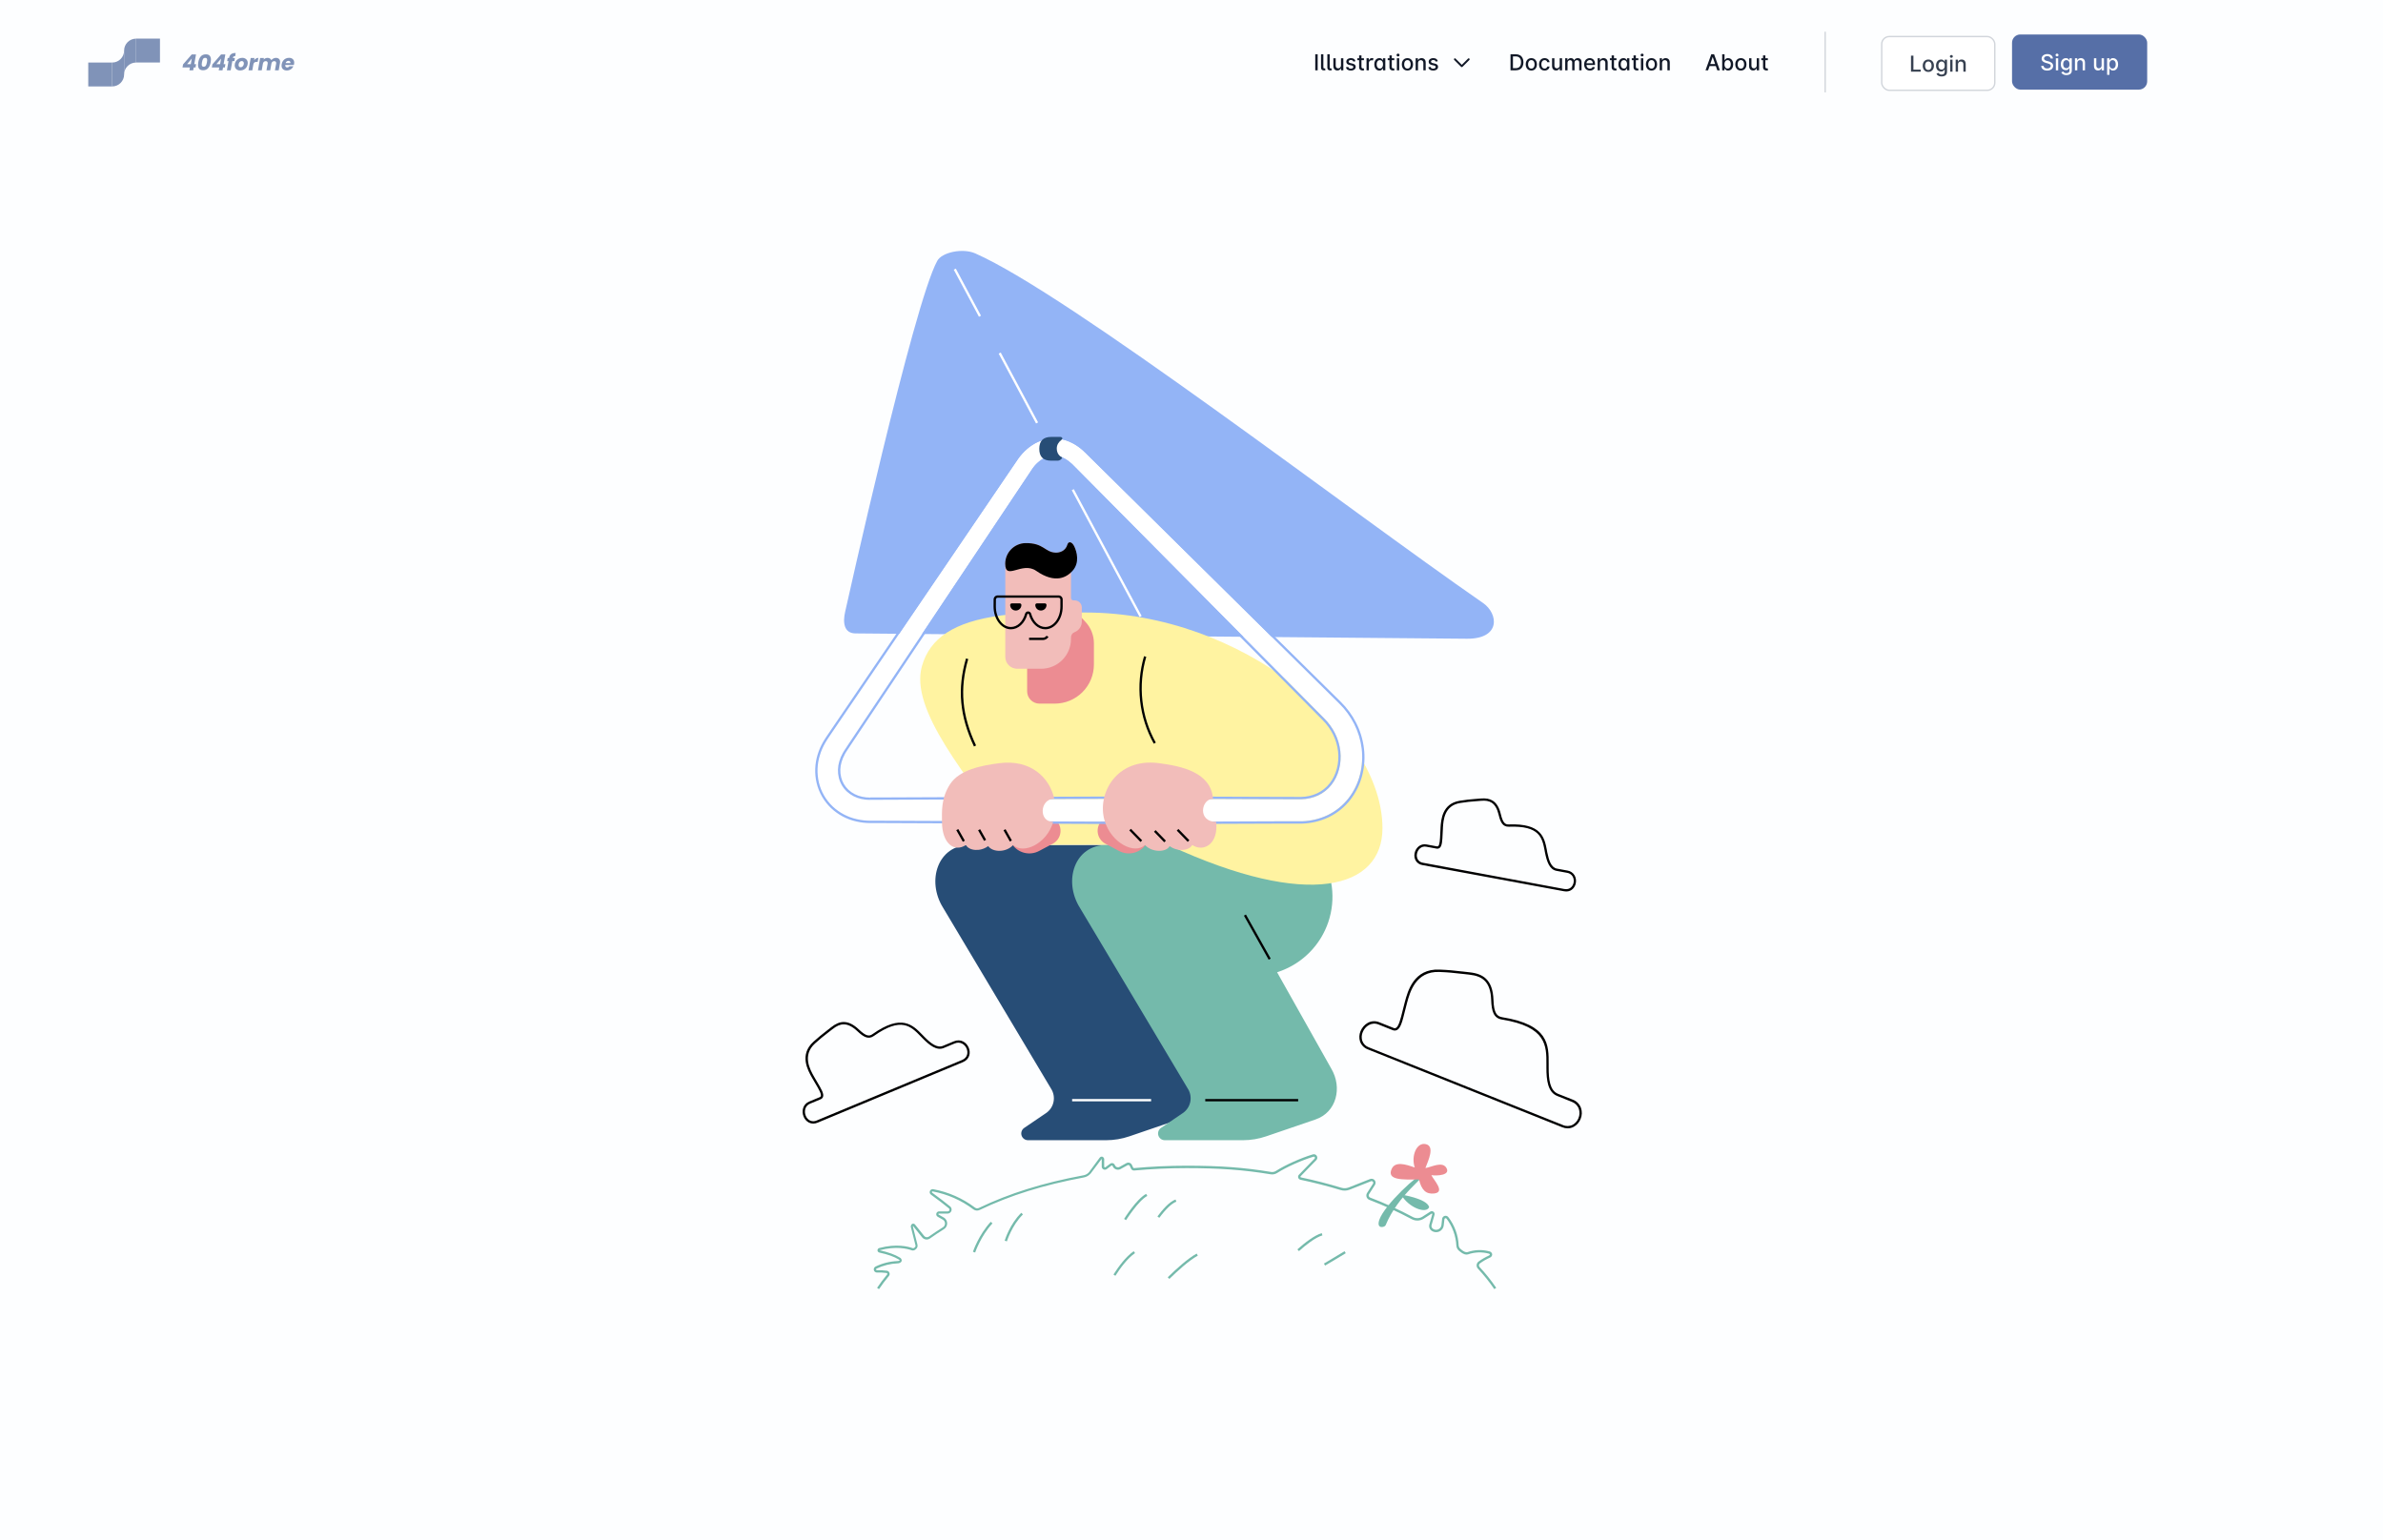 <svg width="1728" height="1117" viewBox="0 0 1728 1117" fill="none" xmlns="http://www.w3.org/2000/svg">
<rect width="1728" height="1117" fill="#FDFEFF"/>
<g clip-path="url(#clip0_8_687)">
<path d="M1000.16 884.844C1003.77 873.917 1029.26 850.508 1032.01 851.651C1034.76 852.794 1014.03 866.134 1004.73 888.736C1004.18 890.131 997.857 891.812 1000.16 884.844Z" fill="#74BAAB"/>
<path d="M1009.21 847.7C1011.83 842.136 1019.43 844.515 1025.88 846.801C1023.1 838.471 1027.21 828.309 1033.91 829.855C1040.62 831.402 1035.75 841.623 1033.62 847.196C1037.95 846.599 1045.92 841.942 1048.89 847.196C1051.85 852.449 1042.27 852.937 1037.95 852.365C1039.44 855.728 1048.4 864.679 1040.02 865.638C1033.97 866.335 1030.77 863.066 1028.96 855.467C1017.35 855.618 1005.21 856.223 1009.21 847.7Z" fill="#EC8C92"/>
<path d="M1015.97 866.436C1015.97 866.436 1034.82 869.277 1036.34 875.556C1034.3 880.65 1021.47 876.077 1015.97 866.436Z" fill="#74BAAB"/>
<path d="M974.985 907.523L960.024 916.489L960.891 917.931L975.851 908.964L974.985 907.523Z" fill="#74BAAB"/>
<path d="M941.912 907.438L940.792 906.177C945.842 901.655 953.047 895.948 958.467 894.41L958.93 896.032C953.813 897.486 946.861 903.034 941.912 907.438Z" fill="#74BAAB"/>
<path d="M847.948 927.612L846.77 926.41C852.779 920.526 861.297 912.784 867.736 909.237L868.578 910.716C862.282 914.163 853.882 921.812 847.948 927.612Z" fill="#74BAAB"/>
<path d="M840.651 883.298L839.296 882.297C842.781 877.59 847.89 871.631 852.435 870.009L852.999 871.589C849.767 872.749 845.382 876.901 840.651 883.298Z" fill="#74BAAB"/>
<path d="M816.546 884.979L815.124 884.088C815.494 883.491 824.256 869.563 831.115 865.932L831.957 867.411C825.451 870.841 816.672 884.836 816.546 884.979Z" fill="#74BAAB"/>
<path d="M808.803 925.342L807.414 924.443C810.899 918.945 816.268 911.549 822.093 907.505L823.052 908.884C817.421 912.767 812.203 919.979 808.803 925.342Z" fill="#74BAAB"/>
<path d="M730.141 900.361L728.525 899.882C728.677 899.386 732.262 887.744 740.595 879.649L741.765 880.86C733.744 888.685 730.175 900.285 730.141 900.361Z" fill="#74BAAB"/>
<path d="M707.113 908.455L705.514 907.926C705.682 907.43 709.722 895.595 718.433 886.189L719.67 887.332C711.186 896.461 707.147 908.338 707.113 908.455Z" fill="#74BAAB"/>
<path d="M1083.56 935C1079.97 929.737 1075.98 924.755 1071.64 920.097C1071.32 919.743 1071.07 919.327 1070.92 918.874C1070.77 918.421 1070.72 917.942 1070.77 917.468C1070.81 916.993 1070.96 916.533 1071.19 916.118C1071.43 915.702 1071.74 915.34 1072.13 915.054C1074.49 913.325 1077.03 911.847 1079.7 910.641C1080.14 910.439 1080.41 910.145 1080.38 909.901C1080.36 909.657 1080.04 909.38 1079.54 909.246C1074.65 907.936 1069.47 908.115 1064.68 909.758C1062.94 910.313 1060.89 909.632 1058.74 907.808L1057.9 907.111C1057.36 906.66 1056.92 906.105 1056.61 905.48C1056.29 904.854 1056.1 904.171 1056.06 903.471C1055.7 896.36 1053.21 889.522 1048.9 883.852C1048.79 883.725 1048.65 883.631 1048.5 883.581C1048.34 883.532 1048.17 883.53 1048.01 883.575C1047.84 883.623 1047.69 883.723 1047.58 883.862C1047.47 884.001 1047.41 884.171 1047.4 884.348C1047.3 885.651 1047.13 887.189 1046.88 888.929C1046.76 889.852 1046.4 890.729 1045.84 891.477C1045.29 892.225 1044.55 892.822 1043.7 893.212C1042.85 893.602 1041.92 893.773 1040.99 893.709C1040.06 893.645 1039.16 893.349 1038.37 892.846L1038.27 892.779C1037.5 892.292 1036.92 891.572 1036.6 890.727C1036.28 889.883 1036.24 888.957 1036.49 888.089L1038.6 880.692C1038.63 880.619 1038.63 880.54 1038.6 880.468C1038.58 880.395 1038.53 880.332 1038.47 880.288C1038.41 880.243 1038.33 880.218 1038.25 880.218C1038.18 880.218 1038.1 880.243 1038.04 880.288L1032.46 883.894C1031.16 884.735 1029.66 885.212 1028.11 885.276C1026.57 885.34 1025.03 884.987 1023.67 884.256C1013.74 878.952 1003.48 874.278 992.959 870.261C992.494 870.086 992.073 869.811 991.728 869.456C991.382 869.1 991.119 868.672 990.958 868.203C990.797 867.734 990.742 867.235 990.797 866.742C990.852 866.249 991.015 865.774 991.275 865.352L995.602 858.56C995.745 858.345 995.815 858.09 995.8 857.832C995.785 857.574 995.685 857.328 995.517 857.131C995.355 856.928 995.131 856.783 994.879 856.718C994.627 856.653 994.361 856.671 994.12 856.77L978.642 862.889C976.555 863.704 974.253 863.79 972.111 863.133C962.76 860.292 952.971 857.779 943.006 855.677C942.626 855.596 942.275 855.414 941.989 855.151C941.703 854.888 941.494 854.553 941.382 854.181C941.269 853.811 941.257 853.418 941.349 853.042C941.441 852.666 941.632 852.322 941.904 852.046C943.721 850.188 945.203 848.642 946.608 847.179C948.679 845.019 950.631 842.976 953.291 840.329C953.42 840.196 953.502 840.024 953.523 839.84C953.544 839.656 953.504 839.47 953.409 839.312C953.322 839.152 953.181 839.029 953.012 838.963C952.843 838.897 952.655 838.892 952.483 838.95C944.067 841.472 932.755 846.515 926.114 850.768C924.705 851.665 923.013 852.006 921.367 851.727C901.756 848.499 884.662 847.238 860.414 847.238C847.789 847.238 835.012 847.826 822.488 848.97C822.012 849.015 821.534 848.912 821.119 848.674C820.704 848.436 820.374 848.075 820.174 847.641L819.265 845.7C819.195 845.549 819.095 845.414 818.971 845.303C818.847 845.193 818.701 845.11 818.543 845.058C818.385 845.007 818.218 844.989 818.052 845.005C817.887 845.022 817.726 845.072 817.581 845.153L812.607 847.902C812.124 848.17 811.592 848.336 811.042 848.391C810.493 848.446 809.938 848.388 809.411 848.221C808.885 848.054 808.398 847.782 807.981 847.421C807.564 847.059 807.225 846.617 806.985 846.12L806.749 845.633C806.713 845.559 806.662 845.494 806.598 845.443C806.533 845.392 806.459 845.357 806.379 845.338C806.3 845.318 806.217 845.316 806.137 845.332C806.057 845.348 805.981 845.382 805.916 845.431L802.549 847.952C802.212 848.208 801.809 848.364 801.388 848.403C800.966 848.442 800.542 848.363 800.163 848.174C799.784 847.985 799.465 847.694 799.243 847.335C799.021 846.975 798.904 846.56 798.905 846.137V841.371C798.949 841.133 798.92 840.886 798.821 840.665C798.74 840.723 798.669 840.794 798.61 840.875L790.85 851.18C789.588 852.654 787.86 853.654 785.952 854.013C756.493 859.502 732.523 866.999 710.396 877.599C709.663 877.957 708.846 878.105 708.035 878.026C707.223 877.947 706.45 877.645 705.8 877.153C697.116 870.575 687.01 866.119 676.291 864.141C676.181 864.116 676.065 864.132 675.966 864.187C675.867 864.241 675.791 864.329 675.753 864.436C675.701 864.541 675.689 864.661 675.72 864.774C675.751 864.887 675.823 864.985 675.921 865.049C680.971 868.722 685.407 872.085 688.992 875.043C689.455 875.426 689.789 875.943 689.948 876.522C690.107 877.101 690.084 877.715 689.882 878.28C689.68 878.846 689.308 879.335 688.818 879.682C688.327 880.03 687.742 880.218 687.14 880.221H680.836C680.746 880.216 680.657 880.243 680.585 880.299C680.514 880.355 680.466 880.435 680.449 880.524C680.425 880.608 680.43 880.698 680.466 880.778C680.501 880.858 680.564 880.923 680.643 880.961C682.006 881.667 683.294 882.407 684.472 883.138C685.191 883.58 685.785 884.198 686.197 884.933C686.608 885.669 686.825 886.498 686.825 887.341C686.825 888.184 686.608 889.012 686.197 889.748C685.785 890.484 685.191 891.102 684.472 891.543C680.988 893.712 677.596 895.965 674.372 898.268C673.492 898.882 672.41 899.138 671.348 898.981C670.285 898.825 669.323 898.269 668.658 897.427L662.261 889.442C662.199 889.359 662.128 889.283 662.05 889.215C661.976 889.476 661.976 889.753 662.05 890.014L665.257 902.681C665.423 903.266 665.415 903.888 665.232 904.469C665.05 905.049 664.702 905.565 664.23 905.951L663.742 906.354C663.368 906.665 662.918 906.872 662.438 906.955C661.958 907.038 661.464 906.993 661.007 906.825C658.061 905.749 649.905 903.589 637.802 906.825C644.089 908.203 649.03 909.977 652.472 912.112C652.863 912.303 653.198 912.591 653.444 912.949C653.69 913.307 653.84 913.722 653.878 914.154C653.884 914.381 653.843 914.607 653.76 914.818C653.676 915.029 653.55 915.22 653.39 915.382C652.695 916 651.795 916.339 650.865 916.331C645.569 916.554 640.374 917.853 635.597 920.147C635.472 920.215 635.374 920.322 635.318 920.451C635.261 920.581 635.25 920.726 635.286 920.862C635.322 920.999 635.403 921.12 635.516 921.205C635.629 921.29 635.767 921.335 635.908 921.333C638.312 921.241 640.719 921.35 643.105 921.66C643.517 921.717 643.907 921.883 644.233 922.142C644.559 922.401 644.809 922.743 644.956 923.131C645.109 923.526 645.152 923.954 645.083 924.371C645.013 924.788 644.833 925.178 644.561 925.502C641.994 928.587 639.578 931.789 637.39 935.025L636.001 934.084C638.265 930.735 640.698 927.503 643.29 924.401C643.368 924.306 643.42 924.192 643.44 924.072C643.461 923.951 643.45 923.827 643.408 923.711C643.366 923.602 643.296 923.506 643.204 923.434C643.112 923.361 643.002 923.315 642.886 923.3C640.596 922.999 638.284 922.895 635.976 922.989C635.46 923.004 634.954 922.847 634.537 922.543C634.121 922.238 633.819 921.803 633.678 921.307C633.539 920.803 633.577 920.267 633.787 919.788C633.997 919.309 634.366 918.916 634.831 918.676C639.828 916.255 645.273 914.89 650.823 914.667C651.993 914.625 652.363 914.289 652.405 914.171C652.447 914.053 652.186 913.784 651.782 913.541C648.508 911.507 643.753 909.8 637.651 908.497C637.276 908.422 636.939 908.221 636.694 907.929C636.449 907.637 636.311 907.27 636.302 906.889C636.293 906.507 636.414 906.135 636.646 905.831C636.877 905.528 637.205 905.312 637.575 905.219C650.141 901.857 658.692 904.169 661.79 905.303C661.97 905.368 662.165 905.385 662.354 905.351C662.543 905.317 662.72 905.234 662.867 905.11L663.355 904.707C663.578 904.526 663.742 904.283 663.828 904.01C663.913 903.736 663.916 903.443 663.835 903.168L660.636 890.501C660.426 890.006 660.395 889.453 660.548 888.938C660.702 888.422 661.031 887.976 661.478 887.677C661.888 887.504 662.347 887.489 662.767 887.635C663.187 887.781 663.537 888.077 663.751 888.467L670.13 896.427C670.531 896.93 671.108 897.261 671.745 897.353C672.381 897.446 673.029 897.292 673.556 896.923C676.78 894.628 680.197 892.359 683.715 890.199C684.19 889.908 684.583 889.5 684.855 889.014C685.128 888.529 685.271 887.981 685.271 887.425C685.271 886.868 685.128 886.321 684.855 885.835C684.583 885.349 684.19 884.942 683.715 884.651C682.57 883.945 681.316 883.23 679.995 882.541C679.587 882.325 679.264 881.979 679.075 881.558C678.886 881.138 678.843 880.666 678.952 880.218C679.061 879.77 679.316 879.372 679.677 879.084C680.038 878.797 680.484 878.638 680.946 878.633H687.267C687.525 878.634 687.776 878.554 687.985 878.402C688.194 878.251 688.349 878.037 688.428 877.792C688.517 877.549 688.527 877.285 688.458 877.036C688.388 876.788 688.243 876.567 688.041 876.405C684.489 873.472 680.121 870.135 675.063 866.478C674.656 866.189 674.361 865.769 674.226 865.289C674.092 864.809 674.125 864.297 674.322 863.839C674.518 863.38 674.866 863.003 675.307 862.769C675.748 862.535 676.256 862.459 676.746 862.553C687.725 864.586 698.077 869.151 706.978 875.884C707.379 876.189 707.857 876.376 708.358 876.424C708.859 876.471 709.364 876.377 709.815 876.153C732.085 865.486 756.224 857.947 785.8 852.433C787.313 852.15 788.684 851.361 789.689 850.197L797.314 839.841C797.526 839.477 797.855 839.195 798.248 839.043C798.641 838.89 799.075 838.875 799.477 839.001C799.92 839.216 800.279 839.573 800.496 840.014C800.714 840.455 800.779 840.956 800.681 841.438V846.12C800.678 846.23 800.707 846.338 800.766 846.43C800.824 846.523 800.909 846.596 801.009 846.641C801.106 846.692 801.215 846.715 801.324 846.706C801.433 846.697 801.537 846.657 801.623 846.591L804.99 844.069C805.254 843.871 805.558 843.733 805.88 843.664C806.203 843.596 806.537 843.599 806.859 843.674C807.181 843.75 807.483 843.898 807.74 844.106C807.998 844.314 808.206 844.577 808.348 844.876L808.584 845.364C808.717 845.645 808.906 845.896 809.139 846.103C809.372 846.309 809.644 846.467 809.939 846.566C810.246 846.665 810.571 846.7 810.893 846.668C811.214 846.637 811.526 846.539 811.808 846.381L816.782 843.632C817.128 843.44 817.51 843.322 817.904 843.284C818.298 843.246 818.696 843.29 819.073 843.412C819.449 843.534 819.797 843.733 820.093 843.995C820.39 844.257 820.629 844.577 820.797 844.935L821.706 846.885C821.758 847.005 821.848 847.104 821.962 847.169C822.075 847.234 822.207 847.261 822.337 847.246C834.962 846.095 847.73 845.506 860.422 845.506C884.771 845.506 901.941 846.776 921.645 850.02C922.882 850.227 924.152 849.973 925.213 849.306C931.947 844.994 943.486 839.824 952.012 837.286C952.543 837.123 953.114 837.143 953.632 837.345C954.15 837.546 954.584 837.916 954.865 838.395C955.152 838.876 955.27 839.439 955.202 839.994C955.133 840.55 954.881 841.066 954.486 841.463C951.844 844.103 949.899 846.137 947.837 848.289C946.423 849.76 944.942 851.306 943.115 853.172C943.056 853.233 943.014 853.309 942.994 853.392C942.975 853.475 942.979 853.562 943.006 853.643C943.029 853.727 943.075 853.803 943.139 853.862C943.203 853.922 943.282 853.962 943.368 853.979C953.375 856.097 963.214 858.619 972.616 861.477C974.394 862.021 976.304 861.95 978.036 861.275L993.506 855.156C994.077 854.932 994.705 854.893 995.3 855.047C995.894 855.2 996.425 855.537 996.816 856.01C997.207 856.483 997.439 857.067 997.478 857.679C997.517 858.291 997.361 858.899 997.032 859.418L992.706 866.201C992.588 866.408 992.516 866.639 992.494 866.876C992.473 867.114 992.502 867.354 992.58 867.579C992.658 867.816 992.788 868.032 992.959 868.212C993.131 868.392 993.341 868.532 993.573 868.622C1004.16 872.659 1014.48 877.365 1024.47 882.709C1025.57 883.298 1026.8 883.582 1028.05 883.53C1029.3 883.478 1030.5 883.093 1031.55 882.415L1037.13 878.809C1037.48 878.583 1037.89 878.47 1038.31 878.484C1038.73 878.499 1039.14 878.64 1039.47 878.889C1039.81 879.138 1040.06 879.483 1040.19 879.879C1040.33 880.274 1040.34 880.702 1040.23 881.104L1038.11 888.501C1037.96 889.022 1037.98 889.578 1038.17 890.085C1038.37 890.593 1038.72 891.024 1039.17 891.317L1039.28 891.384C1039.82 891.734 1040.45 891.94 1041.1 891.984C1041.75 892.028 1042.4 891.908 1043 891.635C1043.59 891.362 1044.1 890.945 1044.49 890.423C1044.88 889.9 1045.13 889.288 1045.22 888.644C1045.46 886.962 1045.63 885.441 1045.72 884.172C1045.76 883.659 1045.95 883.168 1046.27 882.765C1046.59 882.362 1047.02 882.067 1047.52 881.919C1048 881.774 1048.51 881.776 1049 881.926C1049.48 882.076 1049.9 882.366 1050.22 882.76C1054.77 888.69 1057.4 895.871 1057.74 903.336C1057.77 903.807 1057.9 904.266 1058.12 904.686C1058.33 905.106 1058.63 905.479 1058.99 905.782L1059.83 906.48C1061.01 907.48 1062.71 908.573 1064.17 908.161C1069.27 906.411 1074.78 906.224 1079.99 907.623C1080.51 907.716 1081 907.974 1081.37 908.359C1081.74 908.744 1081.98 909.237 1082.05 909.767C1082.05 910.293 1081.89 910.807 1081.59 911.238C1081.29 911.669 1080.86 911.995 1080.37 912.171C1077.81 913.317 1075.39 914.726 1073.13 916.373C1072.93 916.52 1072.76 916.706 1072.64 916.921C1072.52 917.135 1072.45 917.373 1072.43 917.617C1072.4 917.858 1072.43 918.101 1072.51 918.33C1072.58 918.559 1072.71 918.769 1072.87 918.945C1077.28 923.673 1081.32 928.731 1084.95 934.075L1083.56 935Z" fill="#74BAAB"/>
<path d="M1136.82 818.407C1135.41 818.391 1134.02 818.106 1132.72 817.566L991.957 761.165C990.624 760.687 989.414 759.917 988.417 758.912C987.42 757.907 986.659 756.693 986.192 755.357C985.431 752.921 985.559 750.294 986.554 747.944C988.557 742.951 994.028 738.983 1000.22 741.463L1010.32 745.498C1010.61 745.656 1010.92 745.747 1011.25 745.763C1011.58 745.779 1011.9 745.72 1012.2 745.59C1014.24 744.556 1015.57 739.202 1017.11 732.982C1017.57 731.107 1018.04 729.199 1018.58 727.199L1018.68 726.829C1020.79 718.928 1025.15 702.453 1043.78 703.251C1050.71 703.529 1054.06 703.915 1060.11 704.605H1060.26C1061.79 704.781 1063.51 704.983 1065.5 705.201C1071.1 705.815 1074.82 707.278 1077.6 709.942C1080.96 713.178 1082.72 718.171 1082.97 725.207C1083.3 734.974 1085.49 737.168 1089.4 737.815C1123.18 743.27 1123.07 757.837 1123 771.924C1123 772.765 1123 773.606 1123 774.446C1123 782.852 1123.85 790.98 1129.8 793.359L1140.42 797.561C1141.81 798.074 1143.08 798.888 1144.12 799.946C1145.17 801.004 1145.97 802.279 1146.46 803.681C1147.32 806.258 1147.22 809.056 1146.18 811.565C1145.24 813.98 1143.49 815.992 1141.23 817.247C1139.88 817.999 1138.37 818.398 1136.82 818.407ZM1133.35 816.011C1134.46 816.512 1135.67 816.756 1136.89 816.725C1138.11 816.694 1139.31 816.39 1140.39 815.835C1142.31 814.76 1143.8 813.051 1144.6 811.002C1145.49 808.863 1145.58 806.478 1144.86 804.277C1144.45 803.109 1143.78 802.047 1142.91 801.166C1142.03 800.284 1140.98 799.604 1139.81 799.175L1129.21 794.922C1122.35 792.173 1121.37 783.465 1121.35 774.463C1121.35 773.622 1121.35 772.782 1121.35 771.941C1121.43 758.56 1121.51 744.724 1089.16 739.496C1083 738.504 1081.59 733.335 1081.31 725.307C1081.08 718.734 1079.49 714.111 1076.45 711.195C1073.93 708.807 1070.56 707.488 1065.34 706.908L1060.09 706.319H1059.96C1053.93 705.63 1050.61 705.252 1043.74 704.975C1026.5 704.294 1022.33 719.827 1020.33 727.308L1020.23 727.678C1019.7 729.662 1019.23 731.561 1018.77 733.385C1017 740.572 1015.72 745.741 1012.98 747.111C1012.47 747.349 1011.92 747.472 1011.35 747.472C1010.79 747.472 1010.23 747.349 1009.72 747.111L999.625 743.077C994.457 741.001 989.853 744.388 988.153 748.624C987.302 750.603 987.183 752.82 987.816 754.878C988.209 755.981 988.844 756.982 989.674 757.808C990.504 758.634 991.508 759.264 992.614 759.652L1133.35 816.011Z" fill="black"/>
<path d="M1135.77 646.607C1135.24 646.604 1134.71 646.554 1134.19 646.455L1031.41 627.434C1030.41 627.286 1029.45 626.916 1028.61 626.352C1027.77 625.788 1027.07 625.043 1026.55 624.172C1025.68 622.574 1025.4 620.72 1025.76 618.936C1026.11 617.025 1027.1 615.289 1028.56 614.01C1029.36 613.322 1030.31 612.827 1031.33 612.565C1032.35 612.302 1033.42 612.279 1034.45 612.497L1041.8 613.85C1042.45 613.976 1042.72 613.85 1042.87 613.707C1044.01 612.816 1044.19 608.891 1044.37 604.739C1044.43 603.419 1044.49 602.057 1044.58 600.62V600.359C1044.94 594.669 1045.68 582.825 1058.55 580.783C1063.29 580.035 1065.59 579.833 1069.79 579.48H1070.01L1073.51 579.177C1077.44 578.833 1080.21 579.329 1082.49 580.783C1085.27 582.548 1087.17 585.742 1088.31 590.533C1089.83 596.905 1091.52 598.098 1094.11 597.964C1117.9 597.056 1119.92 607.47 1121.72 616.658V616.826C1121.82 617.339 1121.91 617.851 1122.02 618.364C1123.16 623.954 1124.81 629.241 1128.98 630.014L1136.72 631.443C1137.77 631.611 1138.76 632.006 1139.63 632.6C1140.5 633.194 1141.24 633.973 1141.77 634.881C1142.74 636.56 1143.06 638.529 1142.69 640.429C1142.16 643.564 1139.76 646.607 1135.77 646.607ZM1134.49 644.799C1138.32 645.514 1140.56 642.95 1141.09 640.101C1141.38 638.601 1141.13 637.046 1140.38 635.713C1139.96 635.012 1139.39 634.414 1138.7 633.959C1138.02 633.504 1137.25 633.205 1136.44 633.082L1128.69 631.645C1123.53 630.695 1121.65 624.853 1120.39 618.683C1120.28 618.171 1120.18 617.65 1120.08 617.128V616.969C1118.25 607.613 1116.52 598.779 1094.18 599.628C1089.69 599.788 1087.99 596.417 1086.69 590.903C1085.65 586.558 1083.98 583.708 1081.64 582.187C1079.68 580.943 1077.24 580.506 1073.72 580.842L1070.21 581.136H1069.99C1065.83 581.481 1063.54 581.674 1058.86 582.422C1047.33 584.254 1046.67 594.787 1046.31 600.443V600.704C1046.22 602.125 1046.16 603.478 1046.1 604.781C1045.87 609.925 1045.71 613.632 1043.96 615.01C1043.61 615.263 1043.22 615.436 1042.8 615.517C1042.38 615.599 1041.95 615.586 1041.54 615.481L1034.19 614.119C1033.41 613.958 1032.6 613.978 1031.83 614.178C1031.05 614.377 1030.34 614.751 1029.73 615.271C1028.56 616.296 1027.78 617.685 1027.5 619.213C1027.21 620.605 1027.42 622.056 1028.1 623.306C1028.49 623.966 1029.03 624.528 1029.67 624.953C1030.31 625.378 1031.04 625.654 1031.8 625.761L1134.49 644.833V644.799Z" fill="black"/>
<path d="M589.709 814.961C588.609 814.963 587.525 814.704 586.545 814.204C584.812 813.268 583.462 811.754 582.732 809.926C581.914 807.985 581.78 805.825 582.353 803.798C582.67 802.711 583.232 801.71 583.997 800.874C584.762 800.037 585.708 799.387 586.764 798.973L594.297 795.838C594.987 795.552 595.138 795.233 595.231 794.998C595.753 793.459 593.547 789.744 591.233 785.819C590.484 784.558 589.735 783.297 588.969 781.935L588.826 781.683C585.762 776.287 579.382 765.04 589.886 755.542C593.775 752.037 595.778 750.499 599.389 747.658L599.498 747.574L602.604 745.145C605.97 742.497 608.79 741.303 611.727 741.278H611.845C615.389 741.278 618.983 743.06 622.829 746.708C628.064 751.676 630.328 751.751 632.676 750.07C653.836 735.1 661.899 743.346 669.003 750.701L670.332 752.062C674.743 756.517 679.422 760.384 683.749 758.585L691.694 755.282C696.643 753.222 700.851 756.03 702.45 759.871C703.957 763.485 703.292 768.277 698.242 770.403L592.883 814.288C591.88 814.72 590.801 814.949 589.709 814.961ZM611.845 742.976H611.744C609.219 742.976 606.694 744.077 603.647 746.481L600.533 748.919L600.432 748.994C596.83 751.793 594.852 753.34 591.022 756.803C581.512 765.402 587.445 775.85 590.29 780.876L590.433 781.129C591.191 782.473 591.94 783.734 592.664 784.953C595.534 789.803 597.596 793.283 596.822 795.552C596.664 795.976 596.413 796.36 596.089 796.675C595.764 796.991 595.373 797.23 594.945 797.376L587.412 800.512C586.587 800.834 585.848 801.341 585.251 801.994C584.654 802.647 584.216 803.428 583.969 804.277C583.506 805.93 583.619 807.69 584.289 809.27C584.857 810.735 585.928 811.951 587.311 812.7C588.08 813.064 588.921 813.253 589.773 813.253C590.624 813.253 591.465 813.064 592.234 812.7L697.628 768.823C701.6 767.142 702.13 763.443 700.902 760.485C699.673 757.526 696.264 755.164 692.342 756.795L684.397 760.106C679.153 762.292 673.96 758.081 669.137 753.214L667.799 751.844C660.519 744.346 653.634 737.269 633.644 751.407C629.697 754.197 626.137 752.138 621.667 747.902C618.149 744.607 614.934 742.976 611.845 742.976Z" fill="black"/>
<path d="M683.892 658.433L762.166 789.635C763.984 792.479 764.62 795.919 763.94 799.224C763.259 802.529 761.316 805.439 758.522 807.337L742.69 818.088C741.827 818.675 741.175 819.524 740.83 820.509C740.485 821.494 740.465 822.563 740.772 823.561C741.08 824.558 741.7 825.43 742.54 826.05C743.381 826.67 744.398 827.005 745.443 827.006H802.019C807.793 827.008 813.527 826.054 818.987 824.182L854.733 811.96C870 806.74 874.326 788.82 866.087 774.976L826.874 705.21L828.742 704.546C836.964 701.632 844.415 696.889 850.53 690.674C856.644 684.46 861.263 676.937 864.036 668.676C866.808 660.415 867.663 651.632 866.534 642.992C865.404 634.353 862.322 626.083 857.519 618.81L853.588 612.858H703.242C680.045 612.825 671.578 638.798 683.892 658.433Z" fill="#274D76"/>
<path d="M783.073 658.433L861.348 789.635C863.163 792.481 863.796 795.921 863.114 799.225C862.432 802.53 860.489 805.439 857.695 807.337L841.889 818.088C841.026 818.675 840.374 819.524 840.028 820.509C839.683 821.494 839.663 822.563 839.971 823.561C840.279 824.558 840.898 825.43 841.739 826.05C842.579 826.67 843.596 827.005 844.641 827.006H901.226C906.997 827.007 912.728 826.053 918.186 824.182L953.931 811.96C969.199 806.74 973.533 788.82 965.293 774.976L926.072 705.21L927.94 704.546C936.163 701.632 943.613 696.889 949.728 690.674C955.843 684.46 960.461 676.937 963.234 668.676C966.007 660.415 966.861 651.632 965.732 642.992C964.603 634.353 961.52 626.083 956.717 618.81L952.786 612.858H802.432C779.227 612.825 770.768 638.798 783.073 658.433Z" fill="#74BAAB"/>
<path d="M707.256 183.816C775.221 213.832 976.698 368.998 1075.35 437.318C1086.65 445.135 1088.35 463.492 1063.64 463.274L620.313 459.424C612.039 459.357 611.004 451.641 612.881 443.597C612.881 443.597 662.472 220.094 679.642 189.204C682.848 183.11 697.897 179.68 707.256 183.816Z" fill="#93B4F6"/>
<path d="M668.54 483.119C674.289 462.946 691.492 450.96 726.11 446.362C742.943 444.126 763.379 444.269 787.189 444.269C900.401 444.269 1002.47 529.804 1002.47 600.687C1002.47 644.396 949.109 660.03 847.713 613.094C805.563 612.514 775.002 612.707 737.262 612.825C699.993 562.299 659.576 514.489 668.54 483.119Z" fill="#FFF3A1"/>
<path d="M764.86 510.345H753.75C751.379 510.345 749.106 509.404 747.43 507.73C745.753 506.056 744.812 503.786 744.812 501.418V432.527H770.061L787.248 451.229C791.099 455.418 793.235 460.899 793.232 466.586V481.959C793.236 485.684 792.504 489.372 791.08 492.814C789.656 496.256 787.567 499.385 784.933 502.021C782.298 504.656 779.169 506.748 775.725 508.176C772.281 509.605 768.589 510.342 764.86 510.345Z" fill="#EC8C92"/>
<path d="M779.261 435.469H778.419C777.946 435.469 777.492 435.281 777.157 434.947C776.823 434.612 776.635 434.159 776.635 433.687V412.328C782.291 409.084 780.75 400.132 779.16 396.568C777.476 392.752 774.825 392.424 774.11 394.887C772.62 400.056 767.957 400.897 765.693 400.846C757.605 400.661 757.074 393.659 743.456 393.92C739.569 394.023 735.877 395.643 733.171 398.432C730.465 401.22 728.961 404.957 728.98 408.84V476.496C728.986 478.765 729.892 480.94 731.499 482.545C733.106 484.15 735.284 485.054 737.556 485.061H754.979C760.715 485.061 766.217 482.785 770.274 478.734C774.33 474.683 776.609 469.188 776.609 463.459V462.291C776.602 461.486 776.839 460.698 777.29 460.032C777.741 459.365 778.384 458.852 779.134 458.558C780.699 457.968 782.047 456.916 782.999 455.542C783.95 454.168 784.461 452.538 784.462 450.867V440.621C784.462 439.941 784.327 439.267 784.065 438.64C783.803 438.012 783.42 437.442 782.936 436.963C782.453 436.484 781.879 436.105 781.248 435.849C780.617 435.592 779.942 435.463 779.261 435.469Z" fill="#F2BDBA"/>
<path d="M767.629 431.846H723.467C722.69 431.841 721.944 432.142 721.388 432.683C720.832 433.224 720.511 433.962 720.496 434.737C720.454 436.586 720.454 437.814 720.454 439.52V439.949C720.454 449.035 726.118 456.44 733.079 456.44C738.373 456.44 743.179 452.078 744.938 445.597C744.969 445.464 745.044 445.344 745.151 445.258C745.257 445.171 745.389 445.122 745.527 445.118C745.664 445.123 745.795 445.173 745.902 445.259C746.008 445.346 746.083 445.464 746.116 445.597C747.917 452.078 752.681 456.44 757.975 456.44C764.936 456.44 770.6 449.035 770.6 439.949V434.813C770.598 434.027 770.284 433.273 769.727 432.717C769.171 432.161 768.416 431.848 767.629 431.846ZM768.917 439.949C768.917 448.127 764.018 454.759 757.975 454.759C753.287 454.759 749.289 450.758 747.74 445.152C747.611 444.664 747.324 444.232 746.924 443.924C746.523 443.616 746.032 443.449 745.527 443.449C745.021 443.449 744.53 443.616 744.13 443.924C743.729 444.232 743.442 444.664 743.313 445.152C741.756 450.758 737.767 454.759 733.079 454.759C727.035 454.759 722.137 448.127 722.137 439.949C722.137 438.015 722.137 436.755 722.179 434.779C722.188 434.444 722.327 434.126 722.568 433.892C722.808 433.658 723.131 433.527 723.467 433.527H767.629C767.97 433.527 768.298 433.662 768.539 433.904C768.781 434.145 768.917 434.472 768.917 434.813V439.949Z" fill="black"/>
<path d="M736.647 442.815H736.521C735.994 442.816 735.472 442.713 734.985 442.513C734.498 442.312 734.056 442.018 733.683 441.646C733.31 441.274 733.014 440.833 732.812 440.347C732.61 439.861 732.506 439.34 732.506 438.814C732.506 438.5 732.631 438.198 732.854 437.976C733.076 437.754 733.378 437.629 733.693 437.629H739.467C739.782 437.629 740.084 437.754 740.306 437.976C740.529 438.198 740.654 438.5 740.654 438.814C740.654 439.339 740.55 439.86 740.349 440.345C740.147 440.831 739.852 441.272 739.48 441.643C739.108 442.015 738.667 442.309 738.18 442.51C737.694 442.712 737.173 442.815 736.647 442.815Z" fill="black"/>
<path d="M754.869 442.815H754.743C753.68 442.815 752.66 442.394 751.907 441.644C751.155 440.894 750.731 439.876 750.729 438.814C750.729 438.5 750.854 438.198 751.076 437.976C751.299 437.754 751.6 437.629 751.915 437.629H757.697C758.011 437.631 758.31 437.757 758.531 437.979C758.752 438.201 758.876 438.501 758.876 438.814C758.876 439.875 758.454 440.893 757.702 441.643C756.951 442.393 755.932 442.815 754.869 442.815Z" fill="black"/>
<path d="M756.174 464.232H746.217V462.551H756.174C756.715 462.552 757.247 462.417 757.722 462.159C758.198 461.9 758.6 461.526 758.892 461.072L760.306 461.979C759.862 462.671 759.251 463.24 758.529 463.634C757.806 464.028 756.997 464.234 756.174 464.232Z" fill="black"/>
<path d="M806.505 584.566L797.954 596.333C797.06 597.565 796.441 598.974 796.138 600.465C795.836 601.955 795.857 603.494 796.201 604.976C796.545 606.458 797.203 607.849 798.131 609.055C799.06 610.261 800.236 611.254 801.582 611.968L811.513 617.238C814.73 618.944 818.459 619.423 822.003 618.587C825.548 617.75 828.667 615.654 830.779 612.69L834.146 607.95L806.505 584.566Z" fill="#EC8C92"/>
<path d="M758.455 584.566L767.006 596.333C767.9 597.565 768.519 598.974 768.822 600.465C769.124 601.955 769.103 603.494 768.759 604.976C768.415 606.458 767.757 607.849 766.829 609.055C765.9 610.261 764.724 611.254 763.378 611.968L753.447 617.238C750.233 618.944 746.509 619.426 742.966 618.594C739.424 617.762 736.305 615.673 734.189 612.716L730.823 607.975L758.455 584.566Z" fill="#EC8C92"/>
<path d="M836.645 539.403C831.317 529.821 827.949 519.277 826.736 508.384C825.524 497.491 826.492 486.466 829.584 475.949L831.2 476.42C828.166 486.728 827.215 497.536 828.403 508.215C829.59 518.893 832.893 529.229 838.118 538.621L836.645 539.403Z" fill="black"/>
<path d="M706.254 541.445C695.843 519.364 694.059 499.678 700.472 477.563L702.097 478.034C695.801 499.678 697.552 519.002 707.778 540.68L706.254 541.445Z" fill="black"/>
<path d="M960.277 521.104L779.681 338.872L778.276 337.443L777.931 337.099L777.628 336.813L777.03 336.241C776.228 335.511 775.385 334.826 774.505 334.19C772.853 332.979 771.029 332.021 769.093 331.349C765.458 330.08 761.47 330.273 757.975 331.887C754.156 333.749 750.902 336.592 748.548 340.125L739.652 353.447L704.075 406.738L632.929 513.329L615.136 539.966L612.914 543.328L612.359 544.169L611.929 544.866C611.652 545.337 611.323 545.783 611.088 546.27C610.038 548.128 609.21 550.103 608.622 552.154C607.446 556.042 607.321 560.172 608.26 564.123C609.195 567.945 611.225 571.412 614.101 574.101C617.067 576.819 620.714 578.686 624.655 579.506C626.726 579.956 628.84 580.182 630.959 580.178H638.947L654.997 580.111L783.351 579.573C826.141 579.237 868.923 579.573 911.705 579.707L943.528 579.791C947.793 579.71 951.995 578.754 955.875 576.984C959.623 575.206 962.907 572.585 965.47 569.326C970.68 562.778 972.952 553.659 971.917 544.875C971.409 540.442 970.136 536.131 968.155 532.132C966.151 528.05 963.49 524.325 960.277 521.104ZM971.084 510.269C975.499 514.61 979.175 519.641 981.967 525.164C984.782 530.742 986.607 536.766 987.362 542.967C988.132 549.229 987.747 555.579 986.225 561.703C984.677 567.961 981.845 573.832 977.91 578.942C973.872 584.142 968.688 588.342 962.76 591.214C956.913 593.975 950.557 595.498 944.092 595.686H942.913H939.808H935.801H927.78L911.73 595.745C868.948 595.863 826.166 596.216 783.376 595.871L655.023 595.341L638.972 595.274H630.926C627.69 595.259 624.466 594.884 621.314 594.156C614.747 592.704 608.693 589.51 603.791 584.91C598.849 580.202 595.379 574.164 593.8 567.528C592.287 561.023 592.525 554.234 594.49 547.85C595.417 544.762 596.699 541.792 598.311 538.999C598.682 538.293 599.153 537.646 599.54 536.965L600.171 535.973L600.735 535.133L602.991 531.771L621.003 505.302L693.158 399.157L729.224 346.093L738.246 332.829C740.067 330.24 742.192 327.878 744.576 325.793C745.799 324.715 747.099 323.726 748.464 322.835C749.864 321.913 751.339 321.111 752.874 320.439C759.245 317.592 766.454 317.238 773.074 319.447C776.208 320.505 779.167 322.023 781.853 323.953C783.146 324.876 784.385 325.872 785.565 326.936L786.406 327.777L787.248 328.542L788.67 329.954L971.084 510.269Z" fill="white"/>
<path d="M989.037 542.765C988.263 536.369 986.378 530.156 983.465 524.407C980.597 518.721 976.816 513.541 972.271 509.076L789.798 328.786L788.367 327.374L787.526 326.592L786.684 325.751C785.459 324.642 784.169 323.606 782.821 322.65C780.004 320.594 776.891 318.979 773.588 317.859C770.581 316.853 767.433 316.337 764.262 316.329C763.766 316.329 763.269 316.329 762.781 316.371C759.122 316.545 755.528 317.4 752.184 318.892C750.567 319.599 749.012 320.443 747.538 321.414C746.102 322.372 744.735 323.431 743.448 324.583C740.964 326.758 738.748 329.221 736.849 331.921L727.818 345.21L691.745 398.274L619.614 504.377L601.577 530.913L599.322 534.225L598.758 535.066L598.126 536.057L597.722 536.705C597.428 537.167 597.125 537.654 596.839 538.184C595.177 541.084 593.849 544.164 592.883 547.363C590.825 554.029 590.581 561.122 592.176 567.914C593.834 574.863 597.467 581.185 602.638 586.121C607.749 590.951 614.08 594.302 620.952 595.812C624.221 596.562 627.563 596.952 630.918 596.972H638.981L655.023 597.039L783.376 597.569C795.547 597.67 808.525 597.72 823.044 597.72C841.561 597.72 860.304 597.636 878.467 597.569C889.561 597.519 900.654 597.477 911.747 597.443L927.797 597.384H935.818H939.825H942.922H944.117C950.82 597.179 957.41 595.6 963.475 592.744C969.648 589.766 975.046 585.402 979.248 579.993C983.321 574.692 986.256 568.608 987.867 562.123C989.447 555.797 989.843 549.235 989.037 542.765ZM986.226 561.703C984.677 567.961 981.845 573.832 977.91 578.942C973.872 584.142 968.688 588.342 962.76 591.214C956.913 593.975 950.557 595.498 944.092 595.686H942.914H939.808H935.802H927.781L911.73 595.745C882.171 595.821 852.603 596.022 823.036 596.022C809.816 596.022 796.596 595.972 783.376 595.871L655.023 595.341L638.972 595.274H630.926C627.69 595.259 624.467 594.884 621.314 594.156C614.747 592.704 608.693 589.51 603.791 584.91C598.849 580.202 595.379 574.164 593.8 567.528C592.287 561.023 592.525 554.234 594.49 547.85C595.417 544.762 596.7 541.792 598.312 538.999C598.682 538.293 599.153 537.646 599.54 536.965L600.172 535.973L600.736 535.133L602.991 531.771L621.003 505.302L693.159 399.157L729.224 346.093L738.246 332.829C740.067 330.24 742.192 327.878 744.576 325.793C745.799 324.715 747.099 323.727 748.464 322.835C749.864 321.913 751.339 321.112 752.875 320.439C756.029 319.026 759.42 318.217 762.874 318.052C763.336 318.052 763.799 318.01 764.262 318.01C767.249 318.022 770.215 318.507 773.049 319.447C776.183 320.505 779.142 322.023 781.828 323.953C783.121 324.876 784.36 325.872 785.539 326.936L786.381 327.777L787.223 328.542L788.645 329.954L971.118 510.286C975.533 514.627 979.208 519.658 982 525.181C984.815 530.759 986.641 536.782 987.395 542.984C988.153 549.242 987.756 555.587 986.226 561.703Z" fill="#93B4F6"/>
<path d="M968.172 532.04C966.159 527.993 963.498 524.303 960.294 521.112L779.682 338.872L778.276 337.443L777.931 337.099L777.628 336.813L777.03 336.241C776.228 335.511 775.385 334.826 774.505 334.19C772.854 332.979 771.029 332.021 769.094 331.349C767.513 330.8 765.852 330.516 764.178 330.509C762.037 330.515 759.922 330.979 757.975 331.871C754.156 333.732 750.903 336.575 748.549 340.108L739.652 353.431L704.075 406.722L632.929 513.329L615.137 539.966L612.915 543.328L612.359 544.169L611.93 544.866C611.652 545.337 611.324 545.783 611.088 546.27C610.038 548.128 609.21 550.103 608.622 552.154C607.446 556.042 607.321 560.172 608.26 564.123C609.196 567.945 611.225 571.412 614.101 574.101C617.068 576.819 620.714 578.686 624.656 579.505C626.721 579.956 628.829 580.182 630.943 580.178V578.497C628.962 578.498 626.987 578.286 625.051 577.866C621.405 577.113 618.031 575.388 615.288 572.874C612.647 570.409 610.787 567.227 609.935 563.72C609.056 560.057 609.173 556.227 610.272 552.625C610.823 550.71 611.6 548.868 612.586 547.136V547.085V547.035C612.713 546.782 612.857 546.538 613.016 546.304C613.125 546.127 613.243 545.942 613.352 545.749L613.748 545.11L614.295 544.27L616.517 540.907L634.301 514.27L705.447 407.697L741.032 354.406L749.92 341.083C752.096 337.81 755.106 335.175 758.64 333.451C760.368 332.651 762.249 332.235 764.153 332.232C765.64 332.234 767.116 332.484 768.521 332.972C770.299 333.585 771.973 334.463 773.487 335.577C774.316 336.171 775.109 336.814 775.861 337.502L776.433 338.057L776.727 338.326L777.056 338.654L778.461 340.074L959.082 522.289C962.165 525.349 964.723 528.892 966.657 532.779C968.564 536.6 969.786 540.725 970.268 544.967C971.261 553.465 968.989 562.14 964.174 568.192C961.769 571.248 958.686 573.705 955.168 575.37C951.511 577.048 947.544 577.95 943.52 578.018L911.73 577.934C900.637 577.9 889.547 577.858 878.459 577.808C860.296 577.732 841.51 577.656 823.027 577.656C808.509 577.656 795.53 577.707 783.36 577.799L655.006 578.337L638.964 578.404H630.968V580.085H638.956L655.006 580.018L783.36 579.48C796.585 579.379 809.805 579.332 823.019 579.337C852.587 579.337 882.154 579.531 911.713 579.615L943.537 579.699C947.801 579.617 952.004 578.662 955.884 576.891C959.631 575.113 962.915 572.492 965.479 569.234C970.689 562.686 972.961 553.566 971.926 544.782C971.42 540.35 970.15 536.039 968.172 532.04Z" fill="#93B4F6"/>
<path d="M700.422 612.892C702.669 617.095 710.842 617.935 716.565 613.682C719.932 618.398 729.754 618.398 734.669 612.892C741.95 619.835 759.078 612.194 763.698 596.14C753.077 596.14 753.8 579.631 764.447 579.245C761.148 564.115 747.48 550.59 724.696 553.549C711.54 555.23 695.642 558.332 688.849 568.906C682.31 579.094 683.025 588.827 683.067 596.14C683.151 612.11 692.107 618.373 700.422 612.892Z" fill="#F2BDBA"/>
<path d="M766.307 325.247C766.307 322.473 767.873 320.431 769.741 318.993C770.937 318.069 770.238 316.9 768.731 316.9H762.293C756.401 316.9 753.624 319.851 753.624 325.524C753.624 331.198 756.367 334.14 762.293 334.14H766.871C768.689 334.14 770.339 332.635 770.154 331.77C768.016 330.711 766.341 328.693 766.307 325.247Z" fill="#274D76"/>
<path d="M864.538 612.892C862.291 617.095 853.866 617.935 848.143 613.682C845.719 618.398 835.206 618.398 830.291 612.892C822.884 619.953 805.883 611.715 800.993 595.241C795.227 575.908 809.359 549.506 840.265 553.516C857.098 555.693 878.139 560.24 879.596 579.396C870.876 579.455 868.25 596.106 881.893 596.106C883.678 612.052 872.887 618.373 864.538 612.892Z" fill="#F2BDBA"/>
<path d="M854.518 601.269L853.309 602.439L861.235 610.605L862.444 609.434L854.518 601.269Z" fill="black"/>
<path d="M838.013 602.1L836.805 603.271L844.227 610.917L845.436 609.747L838.013 602.1Z" fill="black"/>
<path d="M820.092 601.135L818.884 602.306L827.011 610.675L828.219 609.505L820.092 601.135Z" fill="black"/>
<path d="M694.895 601.318L693.429 602.145L698.19 610.561L699.655 609.734L694.895 601.318Z" fill="black"/>
<path d="M710.724 601.416L709.258 602.242L713.586 609.898L715.052 609.072L710.724 601.416Z" fill="black"/>
<path d="M729.149 601.415L727.684 602.241L732.281 610.373L733.747 609.547L729.149 601.415Z" fill="black"/>
<path d="M778.657 354.776L777.172 355.568L826.373 447.554L827.858 446.762L778.657 354.776Z" fill="white"/>
<path d="M725.664 255.701L724.179 256.493L751.276 307.154L752.761 306.361L725.664 255.701Z" fill="white"/>
<path d="M693.083 194.804L691.599 195.596L709.868 229.752L711.353 228.96L693.083 194.804Z" fill="white"/>
<path d="M777.611 414.161C783.191 408.092 780.725 400.132 779.109 396.568C777.426 392.752 774.775 392.424 774.059 394.887C772.569 400.056 767.907 400.897 765.643 400.846C757.554 400.661 757.024 393.659 743.406 393.92C739.529 394.055 735.856 395.684 733.156 398.466C730.457 401.248 728.942 404.966 728.929 408.84C728.929 421.599 741.125 406.907 751.368 414.034C765.643 423.928 773.79 418.321 777.611 414.161Z" fill="black"/>
<path d="M834.71 797.133H777.435V798.814H834.71V797.133Z" fill="white"/>
<path d="M941.348 797.133H873.973V798.814H941.348V797.133Z" fill="black"/>
<path d="M903.485 663.327L902.017 664.15L919.967 696.095L921.435 695.272L903.485 663.327Z" fill="black"/>
</g>
<path d="M81.333 62.695C86.117 62.695 90 58.813 90 54.029V36.696C90 41.48 86.117 45.362 81.333 45.362" fill="#8093B8"/>
<path d="M81.333 45.362H64V62.696H81.333V45.362Z" fill="#8093B8"/>
<path d="M98.667 28.029C93.883 28.029 90 31.912 90 36.696V54.029C90 49.245 93.883 45.362 98.667 45.362" fill="#8093B8"/>
<path d="M98.667 45.333H116V28L98.667 28V45.333Z" fill="#8093B8"/>
<path d="M132.352 48.92L132.736 46.712L139.056 39.48H142.128L140.88 46.552H142.192L141.776 48.92H140.464L140.096 51H137.344L137.728 48.92H132.352ZM139.056 42.488L135.648 46.552H138.336L139.056 42.488ZM143.772 45.176C144.081 43.405 144.679 42.003 145.564 40.968C146.46 39.923 147.697 39.4 149.276 39.4C150.545 39.4 151.473 39.747 152.06 40.44C152.657 41.123 152.956 42.077 152.956 43.304C152.956 43.805 152.892 44.429 152.764 45.176C152.455 46.947 151.852 48.355 150.956 49.4C150.06 50.435 148.823 50.952 147.244 50.952C145.975 50.952 145.047 50.611 144.46 49.928C143.884 49.235 143.596 48.275 143.596 47.048C143.596 46.483 143.655 45.859 143.772 45.176ZM150.06 45.176C150.177 44.515 150.236 43.997 150.236 43.624C150.236 43.091 150.129 42.68 149.916 42.392C149.703 42.104 149.34 41.96 148.828 41.96C148.092 41.96 147.553 42.243 147.212 42.808C146.881 43.373 146.631 44.163 146.46 45.176C146.343 45.837 146.284 46.355 146.284 46.728C146.284 47.261 146.391 47.672 146.604 47.96C146.817 48.248 147.18 48.392 147.692 48.392C148.428 48.392 148.961 48.109 149.292 47.544C149.633 46.979 149.889 46.189 150.06 45.176ZM153.618 48.92L154.002 46.712L160.322 39.48H163.394L162.146 46.552H163.458L163.042 48.92H161.73L161.362 51H158.61L158.994 48.92H153.618ZM160.322 42.488L156.914 46.552H159.602L160.322 42.488ZM170.51 40.792C169.987 40.76 169.603 40.835 169.358 41.016C169.123 41.197 168.963 41.523 168.878 41.992L168.862 42.072H170.334L169.934 44.344H168.462L167.294 51H164.542L165.71 44.344H164.718L165.118 42.072H166.11L166.158 41.816C166.36 40.717 166.824 39.885 167.55 39.32C168.286 38.744 169.262 38.456 170.478 38.456C170.67 38.456 170.814 38.461 170.91 38.472L170.51 40.792ZM174.115 51.128C173.347 51.128 172.665 50.973 172.067 50.664C171.47 50.355 171.006 49.917 170.675 49.352C170.355 48.787 170.195 48.131 170.195 47.384C170.195 46.371 170.435 45.448 170.915 44.616C171.395 43.784 172.057 43.133 172.899 42.664C173.742 42.184 174.681 41.944 175.715 41.944C176.483 41.944 177.166 42.104 177.763 42.424C178.371 42.733 178.841 43.171 179.171 43.736C179.502 44.301 179.667 44.957 179.667 45.704C179.667 46.728 179.422 47.656 178.931 48.488C178.451 49.309 177.785 49.955 176.931 50.424C176.089 50.893 175.15 51.128 174.115 51.128ZM174.499 48.776C174.947 48.776 175.347 48.643 175.699 48.376C176.062 48.099 176.339 47.747 176.531 47.32C176.734 46.883 176.835 46.429 176.835 45.96C176.835 45.427 176.691 45.016 176.403 44.728C176.115 44.44 175.753 44.296 175.315 44.296C174.857 44.296 174.451 44.435 174.099 44.712C173.758 44.979 173.491 45.331 173.299 45.768C173.107 46.205 173.011 46.664 173.011 47.144C173.011 47.667 173.15 48.072 173.427 48.36C173.705 48.637 174.062 48.776 174.499 48.776ZM184.239 43.688C184.655 43.155 185.13 42.739 185.663 42.44C186.207 42.131 186.772 41.976 187.359 41.976L186.847 44.872H186.095C185.412 44.872 184.874 45.021 184.479 45.32C184.084 45.608 183.823 46.12 183.695 46.856L182.959 51H180.223L181.791 42.072H184.527L184.239 43.688ZM200.059 41.976C201.019 41.976 201.765 42.232 202.299 42.744C202.843 43.245 203.115 43.949 203.115 44.856C203.115 45.133 203.083 45.443 203.019 45.784L202.091 51H199.371L200.235 46.152C200.256 46.045 200.267 45.901 200.267 45.72C200.267 45.272 200.139 44.931 199.883 44.696C199.637 44.461 199.291 44.344 198.843 44.344C198.309 44.344 197.861 44.504 197.499 44.824C197.136 45.133 196.907 45.576 196.811 46.152L195.947 51H193.227L194.091 46.152C194.112 46.045 194.123 45.901 194.123 45.72C194.123 45.272 193.995 44.931 193.739 44.696C193.493 44.461 193.147 44.344 192.699 44.344C192.165 44.344 191.717 44.504 191.355 44.824C190.992 45.133 190.763 45.576 190.667 46.152V46.072L189.803 51H187.067L188.635 42.072H191.371L191.179 43.208C191.52 42.824 191.931 42.525 192.411 42.312C192.901 42.088 193.429 41.976 193.995 41.976C194.677 41.976 195.253 42.12 195.723 42.408C196.203 42.696 196.544 43.112 196.747 43.656C197.141 43.155 197.632 42.749 198.219 42.44C198.805 42.131 199.419 41.976 200.059 41.976ZM209.572 41.944C210.724 41.944 211.636 42.259 212.308 42.888C212.991 43.507 213.332 44.355 213.332 45.432C213.332 45.784 213.305 46.099 213.252 46.376C213.209 46.621 213.145 46.883 213.06 47.16H206.868C206.857 47.224 206.852 47.325 206.852 47.464C206.852 47.933 206.98 48.291 207.236 48.536C207.492 48.781 207.833 48.904 208.26 48.904C208.943 48.904 209.465 48.616 209.828 48.04H212.74C212.356 48.947 211.732 49.688 210.868 50.264C210.004 50.84 209.033 51.128 207.956 51.128C206.804 51.128 205.881 50.808 205.188 50.168C204.505 49.528 204.164 48.659 204.164 47.56C204.164 47.229 204.196 46.888 204.26 46.536C204.42 45.608 204.751 44.797 205.252 44.104C205.753 43.411 206.377 42.877 207.124 42.504C207.871 42.131 208.687 41.944 209.572 41.944ZM210.564 45.768C210.585 45.619 210.596 45.517 210.596 45.464C210.596 45.037 210.463 44.712 210.196 44.488C209.929 44.253 209.577 44.136 209.14 44.136C208.671 44.136 208.255 44.28 207.892 44.568C207.54 44.845 207.284 45.245 207.124 45.768H210.564Z" fill="#8093B8"/>
<path d="M955.495 39.364V51H953.739V39.364H955.495ZM957.915 39.364H959.614V48.614C959.614 48.989 959.662 49.254 959.756 49.409C959.855 49.564 960.04 49.638 960.313 49.631C960.461 49.627 960.571 49.617 960.643 49.602C960.719 49.587 960.787 49.57 960.847 49.551L961.154 50.909C961.037 50.943 960.887 50.975 960.705 51.006C960.527 51.04 960.325 51.059 960.097 51.062C959.362 51.074 958.815 50.9 958.455 50.54C958.095 50.18 957.915 49.655 957.915 48.966V39.364ZM962.509 39.364H964.208V48.614C964.208 48.989 964.255 49.254 964.35 49.409C964.449 49.564 964.634 49.638 964.907 49.631C965.055 49.627 965.165 49.617 965.237 49.602C965.312 49.587 965.38 49.57 965.441 49.551L965.748 50.909C965.63 50.943 965.481 50.975 965.299 51.006C965.121 51.04 964.918 51.059 964.691 51.062C963.956 51.074 963.409 50.9 963.049 50.54C962.689 50.18 962.509 49.655 962.509 48.966V39.364ZM972.397 47.381V42.273H974.102V51H972.431V49.489H972.34C972.139 49.955 971.817 50.343 971.374 50.653C970.935 50.96 970.388 51.114 969.732 51.114C969.172 51.114 968.675 50.99 968.244 50.744C967.816 50.494 967.478 50.125 967.232 49.636C966.99 49.148 966.869 48.544 966.869 47.824V42.273H968.567V47.619C968.567 48.214 968.732 48.688 969.062 49.04C969.391 49.392 969.819 49.568 970.346 49.568C970.664 49.568 970.98 49.489 971.295 49.33C971.613 49.17 971.876 48.93 972.085 48.608C972.297 48.286 972.401 47.877 972.397 47.381ZM982.924 44.403L981.384 44.676C981.32 44.479 981.218 44.292 981.077 44.114C980.941 43.936 980.755 43.79 980.521 43.676C980.286 43.562 979.992 43.506 979.64 43.506C979.159 43.506 978.757 43.614 978.435 43.83C978.113 44.042 977.952 44.316 977.952 44.653C977.952 44.945 978.06 45.18 978.276 45.358C978.492 45.536 978.841 45.682 979.322 45.795L980.708 46.114C981.511 46.299 982.11 46.585 982.504 46.972C982.897 47.358 983.094 47.86 983.094 48.477C983.094 49 982.943 49.466 982.64 49.875C982.341 50.28 981.922 50.599 981.384 50.83C980.85 51.061 980.231 51.176 979.526 51.176C978.549 51.176 977.752 50.968 977.134 50.551C976.517 50.131 976.138 49.534 975.998 48.761L977.64 48.511C977.742 48.939 977.952 49.263 978.271 49.483C978.589 49.699 979.004 49.807 979.515 49.807C980.072 49.807 980.517 49.691 980.85 49.46C981.183 49.225 981.35 48.939 981.35 48.602C981.35 48.33 981.248 48.1 981.043 47.915C980.843 47.729 980.534 47.589 980.117 47.494L978.64 47.17C977.826 46.985 977.223 46.689 976.833 46.284C976.447 45.879 976.254 45.365 976.254 44.744C976.254 44.229 976.397 43.778 976.685 43.392C976.973 43.006 977.371 42.705 977.879 42.489C978.386 42.269 978.968 42.159 979.623 42.159C980.566 42.159 981.308 42.364 981.85 42.773C982.392 43.178 982.75 43.722 982.924 44.403ZM989.036 42.273V43.636H984.269V42.273H989.036ZM985.548 40.182H987.246V48.438C987.246 48.767 987.296 49.015 987.394 49.182C987.493 49.345 987.62 49.456 987.775 49.517C987.934 49.574 988.106 49.602 988.292 49.602C988.428 49.602 988.548 49.593 988.65 49.574C988.752 49.555 988.832 49.54 988.888 49.528L989.195 50.932C989.097 50.97 988.957 51.008 988.775 51.045C988.593 51.087 988.366 51.11 988.093 51.114C987.646 51.121 987.229 51.042 986.843 50.875C986.457 50.708 986.144 50.451 985.906 50.102C985.667 49.754 985.548 49.316 985.548 48.79V40.182ZM990.915 51V42.273H992.558V43.659H992.648C992.808 43.189 993.088 42.82 993.489 42.551C993.891 42.278 994.349 42.142 994.864 42.142C995.103 42.142 995.317 42.17 995.506 42.227C995.696 42.284 995.862 42.362 996.006 42.46L995.461 43.881C995.359 43.831 995.243 43.792 995.114 43.761C994.986 43.727 994.838 43.71 994.671 43.71C994.277 43.71 993.925 43.795 993.614 43.966C993.308 44.133 993.063 44.364 992.881 44.659C992.703 44.955 992.614 45.292 992.614 45.67V51H990.915ZM1000.21 51.17C999.509 51.17 998.88 50.99 998.327 50.631C997.778 50.267 997.346 49.75 997.032 49.08C996.721 48.405 996.566 47.597 996.566 46.653C996.566 45.71 996.723 44.903 997.038 44.233C997.356 43.562 997.791 43.049 998.344 42.693C998.897 42.337 999.524 42.159 1000.23 42.159C1000.77 42.159 1001.2 42.25 1001.53 42.432C1001.87 42.61 1002.12 42.818 1002.3 43.057C1002.49 43.295 1002.63 43.506 1002.74 43.688H1002.84V42.273H1004.54V51H1002.88V49.642H1002.74C1002.63 49.828 1002.49 50.04 1002.29 50.278C1002.1 50.517 1001.84 50.725 1001.51 50.903C1001.18 51.081 1000.74 51.17 1000.21 51.17ZM1000.59 49.722C1001.08 49.722 1001.49 49.593 1001.83 49.335C1002.17 49.074 1002.43 48.712 1002.6 48.25C1002.78 47.788 1002.87 47.25 1002.87 46.636C1002.87 46.03 1002.78 45.5 1002.61 45.045C1002.43 44.591 1002.18 44.237 1001.84 43.983C1001.5 43.729 1001.08 43.602 1000.59 43.602C1000.08 43.602 999.651 43.735 999.31 44C998.969 44.265 998.712 44.627 998.538 45.085C998.367 45.544 998.282 46.061 998.282 46.636C998.282 47.22 998.369 47.744 998.543 48.21C998.718 48.676 998.975 49.045 999.316 49.318C999.661 49.587 1000.08 49.722 1000.59 49.722ZM1011.04 42.273V43.636H1006.27V42.273H1011.04ZM1007.55 40.182H1009.25V48.438C1009.25 48.767 1009.3 49.015 1009.39 49.182C1009.49 49.345 1009.62 49.456 1009.77 49.517C1009.93 49.574 1010.11 49.602 1010.29 49.602C1010.43 49.602 1010.55 49.593 1010.65 49.574C1010.75 49.555 1010.83 49.54 1010.89 49.528L1011.2 50.932C1011.1 50.97 1010.96 51.008 1010.77 51.045C1010.59 51.087 1010.37 51.11 1010.09 51.114C1009.65 51.121 1009.23 51.042 1008.84 50.875C1008.46 50.708 1008.14 50.451 1007.91 50.102C1007.67 49.754 1007.55 49.316 1007.55 48.79V40.182ZM1012.92 51V42.273H1014.61V51H1012.92ZM1013.77 40.926C1013.48 40.926 1013.22 40.828 1013.01 40.631C1012.8 40.43 1012.7 40.191 1012.7 39.915C1012.7 39.635 1012.8 39.396 1013.01 39.199C1013.22 38.998 1013.48 38.898 1013.77 38.898C1014.07 38.898 1014.32 38.998 1014.53 39.199C1014.74 39.396 1014.85 39.635 1014.85 39.915C1014.85 40.191 1014.74 40.43 1014.53 40.631C1014.32 40.828 1014.07 40.926 1013.77 40.926ZM1020.58 51.176C1019.76 51.176 1019.04 50.989 1018.43 50.614C1017.82 50.239 1017.35 49.714 1017.01 49.04C1016.68 48.365 1016.51 47.578 1016.51 46.676C1016.51 45.771 1016.68 44.979 1017.01 44.301C1017.35 43.623 1017.82 43.097 1018.43 42.722C1019.04 42.347 1019.76 42.159 1020.58 42.159C1021.39 42.159 1022.11 42.347 1022.72 42.722C1023.33 43.097 1023.8 43.623 1024.14 44.301C1024.48 44.979 1024.64 45.771 1024.64 46.676C1024.64 47.578 1024.48 48.365 1024.14 49.04C1023.8 49.714 1023.33 50.239 1022.72 50.614C1022.11 50.989 1021.39 51.176 1020.58 51.176ZM1020.58 49.75C1021.11 49.75 1021.55 49.61 1021.9 49.33C1022.25 49.049 1022.51 48.676 1022.67 48.21C1022.84 47.744 1022.93 47.231 1022.93 46.67C1022.93 46.114 1022.84 45.602 1022.67 45.136C1022.51 44.667 1022.25 44.29 1021.9 44.006C1021.55 43.722 1021.11 43.58 1020.58 43.58C1020.05 43.58 1019.6 43.722 1019.25 44.006C1018.9 44.29 1018.64 44.667 1018.47 45.136C1018.31 45.602 1018.22 46.114 1018.22 46.67C1018.22 47.231 1018.31 47.744 1018.47 48.21C1018.64 48.676 1018.9 49.049 1019.25 49.33C1019.6 49.61 1020.05 49.75 1020.58 49.75ZM1028.24 45.818V51H1026.54V42.273H1028.17V43.693H1028.28C1028.48 43.231 1028.79 42.86 1029.22 42.58C1029.65 42.299 1030.2 42.159 1030.85 42.159C1031.45 42.159 1031.97 42.284 1032.42 42.534C1032.86 42.78 1033.21 43.148 1033.46 43.636C1033.7 44.125 1033.82 44.729 1033.82 45.449V51H1032.13V45.653C1032.13 45.021 1031.96 44.526 1031.63 44.17C1031.3 43.811 1030.85 43.631 1030.27 43.631C1029.88 43.631 1029.53 43.716 1029.22 43.886C1028.92 44.057 1028.68 44.307 1028.5 44.636C1028.33 44.962 1028.24 45.356 1028.24 45.818ZM1042.64 44.403L1041.1 44.676C1041.04 44.479 1040.94 44.292 1040.8 44.114C1040.66 43.936 1040.47 43.79 1040.24 43.676C1040 43.562 1039.71 43.506 1039.36 43.506C1038.88 43.506 1038.48 43.614 1038.15 43.83C1037.83 44.042 1037.67 44.316 1037.67 44.653C1037.67 44.945 1037.78 45.18 1038 45.358C1038.21 45.536 1038.56 45.682 1039.04 45.795L1040.43 46.114C1041.23 46.299 1041.83 46.585 1042.22 46.972C1042.62 47.358 1042.81 47.86 1042.81 48.477C1042.81 49 1042.66 49.466 1042.36 49.875C1042.06 50.28 1041.64 50.599 1041.1 50.83C1040.57 51.061 1039.95 51.176 1039.25 51.176C1038.27 51.176 1037.47 50.968 1036.85 50.551C1036.24 50.131 1035.86 49.534 1035.72 48.761L1037.36 48.511C1037.46 48.939 1037.67 49.263 1037.99 49.483C1038.31 49.699 1038.72 49.807 1039.23 49.807C1039.79 49.807 1040.24 49.691 1040.57 49.46C1040.9 49.225 1041.07 48.939 1041.07 48.602C1041.07 48.33 1040.97 48.1 1040.76 47.915C1040.56 47.729 1040.25 47.589 1039.84 47.494L1038.36 47.17C1037.54 46.985 1036.94 46.689 1036.55 46.284C1036.17 45.879 1035.97 45.365 1035.97 44.744C1035.97 44.229 1036.12 43.778 1036.4 43.392C1036.69 43.006 1037.09 42.705 1037.6 42.489C1038.1 42.269 1038.69 42.159 1039.34 42.159C1040.28 42.159 1041.03 42.364 1041.57 42.773C1042.11 43.178 1042.47 43.722 1042.64 44.403Z" fill="#111827"/>
<path d="M1065 43L1060 48L1055 43" stroke="#111827" stroke-width="1.392" stroke-linecap="round" stroke-linejoin="round"/>
<path d="M1099.1 51H1095.33V39.364H1099.22C1100.36 39.364 1101.34 39.597 1102.16 40.062C1102.98 40.525 1103.6 41.189 1104.04 42.057C1104.48 42.92 1104.7 43.956 1104.7 45.165C1104.7 46.377 1104.48 47.419 1104.03 48.29C1103.59 49.161 1102.96 49.831 1102.12 50.301C1101.29 50.767 1100.28 51 1099.1 51ZM1097.09 49.466H1099C1099.89 49.466 1100.63 49.299 1101.21 48.966C1101.8 48.629 1102.24 48.142 1102.53 47.506C1102.82 46.865 1102.97 46.085 1102.97 45.165C1102.97 44.252 1102.82 43.477 1102.53 42.841C1102.24 42.205 1101.81 41.722 1101.24 41.392C1100.67 41.062 1099.96 40.898 1099.11 40.898H1097.09V49.466ZM1110.42 51.176C1109.6 51.176 1108.89 50.989 1108.28 50.614C1107.67 50.239 1107.19 49.714 1106.86 49.04C1106.52 48.365 1106.35 47.578 1106.35 46.676C1106.35 45.771 1106.52 44.979 1106.86 44.301C1107.19 43.623 1107.67 43.097 1108.28 42.722C1108.89 42.347 1109.6 42.159 1110.42 42.159C1111.24 42.159 1111.95 42.347 1112.56 42.722C1113.17 43.097 1113.65 43.623 1113.98 44.301C1114.32 44.979 1114.49 45.771 1114.49 46.676C1114.49 47.578 1114.32 48.365 1113.98 49.04C1113.65 49.714 1113.17 50.239 1112.56 50.614C1111.95 50.989 1111.24 51.176 1110.42 51.176ZM1110.43 49.75C1110.96 49.75 1111.4 49.61 1111.74 49.33C1112.09 49.049 1112.35 48.676 1112.52 48.21C1112.69 47.744 1112.77 47.231 1112.77 46.67C1112.77 46.114 1112.69 45.602 1112.52 45.136C1112.35 44.667 1112.09 44.29 1111.74 44.006C1111.4 43.722 1110.96 43.58 1110.43 43.58C1109.89 43.58 1109.45 43.722 1109.1 44.006C1108.75 44.29 1108.49 44.667 1108.32 45.136C1108.15 45.602 1108.07 46.114 1108.07 46.67C1108.07 47.231 1108.15 47.744 1108.32 48.21C1108.49 48.676 1108.75 49.049 1109.1 49.33C1109.45 49.61 1109.89 49.75 1110.43 49.75ZM1120.06 51.176C1119.22 51.176 1118.49 50.985 1117.88 50.602C1117.27 50.216 1116.81 49.684 1116.48 49.006C1116.16 48.328 1115.99 47.551 1115.99 46.676C1115.99 45.79 1116.16 45.008 1116.49 44.33C1116.83 43.648 1117.3 43.115 1117.9 42.733C1118.51 42.35 1119.22 42.159 1120.04 42.159C1120.71 42.159 1121.3 42.282 1121.82 42.528C1122.33 42.771 1122.75 43.112 1123.07 43.551C1123.39 43.99 1123.58 44.504 1123.65 45.091H1121.99C1121.9 44.682 1121.69 44.33 1121.37 44.034C1121.05 43.739 1120.61 43.591 1120.07 43.591C1119.6 43.591 1119.18 43.716 1118.83 43.966C1118.48 44.212 1118.2 44.564 1118 45.023C1117.81 45.477 1117.71 46.015 1117.71 46.636C1117.71 47.273 1117.8 47.822 1118 48.284C1118.19 48.746 1118.46 49.104 1118.82 49.358C1119.17 49.612 1119.59 49.739 1120.07 49.739C1120.39 49.739 1120.69 49.68 1120.95 49.562C1121.21 49.441 1121.43 49.269 1121.61 49.045C1121.79 48.822 1121.92 48.553 1121.99 48.239H1123.65C1123.58 48.803 1123.4 49.307 1123.09 49.75C1122.79 50.193 1122.38 50.542 1121.86 50.795C1121.35 51.049 1120.75 51.176 1120.06 51.176ZM1130.99 47.381V42.273H1132.7V51H1131.02V49.489H1130.93C1130.73 49.955 1130.41 50.343 1129.97 50.653C1129.53 50.96 1128.98 51.114 1128.33 51.114C1127.77 51.114 1127.27 50.99 1126.84 50.744C1126.41 50.494 1126.07 50.125 1125.83 49.636C1125.58 49.148 1125.46 48.544 1125.46 47.824V42.273H1127.16V47.619C1127.16 48.214 1127.33 48.688 1127.66 49.04C1127.99 49.392 1128.41 49.568 1128.94 49.568C1129.26 49.568 1129.57 49.489 1129.89 49.33C1130.21 49.17 1130.47 48.93 1130.68 48.608C1130.89 48.286 1130.99 47.877 1130.99 47.381ZM1134.98 51V42.273H1136.61V43.693H1136.72C1136.9 43.212 1137.2 42.837 1137.61 42.568C1138.02 42.295 1138.52 42.159 1139.09 42.159C1139.67 42.159 1140.16 42.295 1140.56 42.568C1140.96 42.841 1141.25 43.216 1141.44 43.693H1141.53C1141.74 43.227 1142.07 42.856 1142.52 42.58C1142.98 42.299 1143.52 42.159 1144.15 42.159C1144.94 42.159 1145.59 42.407 1146.09 42.903C1146.59 43.4 1146.84 44.148 1146.84 45.148V51H1145.14V45.307C1145.14 44.716 1144.98 44.288 1144.66 44.023C1144.34 43.758 1143.95 43.625 1143.51 43.625C1142.95 43.625 1142.52 43.795 1142.22 44.136C1141.91 44.474 1141.76 44.907 1141.76 45.438V51H1140.06V45.199C1140.06 44.725 1139.92 44.345 1139.62 44.057C1139.32 43.769 1138.94 43.625 1138.47 43.625C1138.14 43.625 1137.85 43.71 1137.57 43.881C1137.31 44.047 1137.09 44.28 1136.92 44.58C1136.76 44.879 1136.68 45.225 1136.68 45.619V51H1134.98ZM1152.88 51.176C1152.02 51.176 1151.28 50.992 1150.66 50.625C1150.04 50.254 1149.56 49.733 1149.23 49.062C1148.89 48.388 1148.73 47.599 1148.73 46.693C1148.73 45.799 1148.89 45.011 1149.23 44.33C1149.56 43.648 1150.03 43.115 1150.64 42.733C1151.24 42.35 1151.95 42.159 1152.76 42.159C1153.25 42.159 1153.73 42.24 1154.19 42.403C1154.65 42.566 1155.07 42.822 1155.44 43.17C1155.8 43.519 1156.09 43.972 1156.31 44.528C1156.52 45.081 1156.62 45.754 1156.62 46.545V47.148H1149.69V45.875H1154.96C1154.96 45.428 1154.87 45.032 1154.69 44.688C1154.5 44.339 1154.25 44.064 1153.92 43.864C1153.59 43.663 1153.21 43.562 1152.77 43.562C1152.29 43.562 1151.88 43.68 1151.52 43.915C1151.17 44.146 1150.9 44.449 1150.7 44.824C1150.51 45.195 1150.42 45.599 1150.42 46.034V47.028C1150.42 47.612 1150.52 48.108 1150.73 48.517C1150.93 48.926 1151.22 49.239 1151.6 49.455C1151.97 49.667 1152.4 49.773 1152.9 49.773C1153.22 49.773 1153.51 49.727 1153.78 49.636C1154.04 49.542 1154.27 49.401 1154.47 49.216C1154.66 49.03 1154.81 48.801 1154.91 48.528L1156.52 48.818C1156.39 49.292 1156.16 49.706 1155.82 50.062C1155.49 50.415 1155.08 50.689 1154.58 50.886C1154.08 51.08 1153.52 51.176 1152.88 51.176ZM1160.21 45.818V51H1158.51V42.273H1160.14V43.693H1160.25C1160.45 43.231 1160.76 42.86 1161.19 42.58C1161.62 42.299 1162.17 42.159 1162.82 42.159C1163.42 42.159 1163.94 42.284 1164.38 42.534C1164.83 42.78 1165.18 43.148 1165.42 43.636C1165.67 44.125 1165.79 44.729 1165.79 45.449V51H1164.09V45.653C1164.09 45.021 1163.93 44.526 1163.6 44.17C1163.27 43.811 1162.82 43.631 1162.24 43.631C1161.85 43.631 1161.5 43.716 1161.19 43.886C1160.89 44.057 1160.65 44.307 1160.47 44.636C1160.3 44.962 1160.21 45.356 1160.21 45.818ZM1172.15 42.273V43.636H1167.38V42.273H1172.15ZM1168.66 40.182H1170.36V48.438C1170.36 48.767 1170.41 49.015 1170.5 49.182C1170.6 49.345 1170.73 49.456 1170.88 49.517C1171.04 49.574 1171.22 49.602 1171.4 49.602C1171.54 49.602 1171.66 49.593 1171.76 49.574C1171.86 49.555 1171.94 49.54 1172 49.528L1172.3 50.932C1172.21 50.97 1172.07 51.008 1171.88 51.045C1171.7 51.087 1171.48 51.11 1171.2 51.114C1170.76 51.121 1170.34 51.042 1169.95 50.875C1169.57 50.708 1169.25 50.451 1169.01 50.102C1168.78 49.754 1168.66 49.316 1168.66 48.79V40.182ZM1177.2 51.17C1176.49 51.17 1175.86 50.99 1175.31 50.631C1174.76 50.267 1174.33 49.75 1174.02 49.08C1173.71 48.405 1173.55 47.597 1173.55 46.653C1173.55 45.71 1173.71 44.903 1174.02 44.233C1174.34 43.562 1174.78 43.049 1175.33 42.693C1175.88 42.337 1176.51 42.159 1177.21 42.159C1177.75 42.159 1178.19 42.25 1178.52 42.432C1178.85 42.61 1179.11 42.818 1179.29 43.057C1179.47 43.295 1179.62 43.506 1179.72 43.688H1179.82V42.273H1181.52V51H1179.86V49.642H1179.72C1179.62 49.828 1179.47 50.04 1179.28 50.278C1179.09 50.517 1178.83 50.725 1178.49 50.903C1178.16 51.081 1177.73 51.17 1177.2 51.17ZM1177.57 49.722C1178.06 49.722 1178.47 49.593 1178.81 49.335C1179.15 49.074 1179.41 48.712 1179.58 48.25C1179.76 47.788 1179.85 47.25 1179.85 46.636C1179.85 46.03 1179.76 45.5 1179.59 45.045C1179.42 44.591 1179.16 44.237 1178.82 43.983C1178.49 43.729 1178.07 43.602 1177.57 43.602C1177.06 43.602 1176.64 43.735 1176.29 44C1175.95 44.265 1175.7 44.627 1175.52 45.085C1175.35 45.544 1175.27 46.061 1175.27 46.636C1175.27 47.22 1175.35 47.744 1175.53 48.21C1175.7 48.676 1175.96 49.045 1176.3 49.318C1176.65 49.587 1177.07 49.722 1177.57 49.722ZM1188.02 42.273V43.636H1183.25V42.273H1188.02ZM1184.53 40.182H1186.23V48.438C1186.23 48.767 1186.28 49.015 1186.38 49.182C1186.48 49.345 1186.6 49.456 1186.76 49.517C1186.92 49.574 1187.09 49.602 1187.28 49.602C1187.41 49.602 1187.53 49.593 1187.63 49.574C1187.74 49.555 1187.82 49.54 1187.87 49.528L1188.18 50.932C1188.08 50.97 1187.94 51.008 1187.76 51.045C1187.58 51.087 1187.35 51.11 1187.08 51.114C1186.63 51.121 1186.21 51.042 1185.83 50.875C1185.44 50.708 1185.13 50.451 1184.89 50.102C1184.65 49.754 1184.53 49.316 1184.53 48.79V40.182ZM1189.9 51V42.273H1191.6V51H1189.9ZM1190.76 40.926C1190.46 40.926 1190.21 40.828 1190 40.631C1189.79 40.43 1189.68 40.191 1189.68 39.915C1189.68 39.635 1189.79 39.396 1190 39.199C1190.21 38.998 1190.46 38.898 1190.76 38.898C1191.05 38.898 1191.31 38.998 1191.51 39.199C1191.73 39.396 1191.83 39.635 1191.83 39.915C1191.83 40.191 1191.73 40.43 1191.51 40.631C1191.31 40.828 1191.05 40.926 1190.76 40.926ZM1197.56 51.176C1196.74 51.176 1196.03 50.989 1195.42 50.614C1194.81 50.239 1194.33 49.714 1194 49.04C1193.66 48.365 1193.49 47.578 1193.49 46.676C1193.49 45.771 1193.66 44.979 1194 44.301C1194.33 43.623 1194.81 43.097 1195.42 42.722C1196.03 42.347 1196.74 42.159 1197.56 42.159C1198.38 42.159 1199.09 42.347 1199.7 42.722C1200.31 43.097 1200.79 43.623 1201.12 44.301C1201.46 44.979 1201.63 45.771 1201.63 46.676C1201.63 47.578 1201.46 48.365 1201.12 49.04C1200.79 49.714 1200.31 50.239 1199.7 50.614C1199.09 50.989 1198.38 51.176 1197.56 51.176ZM1197.57 49.75C1198.1 49.75 1198.54 49.61 1198.88 49.33C1199.23 49.049 1199.49 48.676 1199.66 48.21C1199.83 47.744 1199.91 47.231 1199.91 46.67C1199.91 46.114 1199.83 45.602 1199.66 45.136C1199.49 44.667 1199.23 44.29 1198.88 44.006C1198.54 43.722 1198.1 43.58 1197.57 43.58C1197.03 43.58 1196.59 43.722 1196.24 44.006C1195.89 44.29 1195.63 44.667 1195.46 45.136C1195.29 45.602 1195.21 46.114 1195.21 46.67C1195.21 47.231 1195.29 47.744 1195.46 48.21C1195.63 48.676 1195.89 49.049 1196.24 49.33C1196.59 49.61 1197.03 49.75 1197.57 49.75ZM1205.22 45.818V51H1203.52V42.273H1205.16V43.693H1205.26C1205.46 43.231 1205.78 42.86 1206.21 42.58C1206.64 42.299 1207.18 42.159 1207.84 42.159C1208.43 42.159 1208.95 42.284 1209.4 42.534C1209.85 42.78 1210.19 43.148 1210.44 43.636C1210.69 44.125 1210.81 44.729 1210.81 45.449V51H1209.11V45.653C1209.11 45.021 1208.95 44.526 1208.62 44.17C1208.29 43.811 1207.83 43.631 1207.26 43.631C1206.86 43.631 1206.51 43.716 1206.21 43.886C1205.9 44.057 1205.66 44.307 1205.49 44.636C1205.31 44.962 1205.22 45.356 1205.22 45.818Z" fill="#111827"/>
<path d="M1238.6 51H1236.73L1240.92 39.364H1242.95L1247.14 51H1245.27L1241.98 41.477H1241.89L1238.6 51ZM1238.91 46.443H1244.96V47.92H1238.91V46.443ZM1248.82 51V39.364H1250.52V43.688H1250.62C1250.72 43.506 1250.86 43.295 1251.04 43.057C1251.23 42.818 1251.49 42.61 1251.82 42.432C1252.15 42.25 1252.58 42.159 1253.12 42.159C1253.83 42.159 1254.46 42.337 1255.01 42.693C1255.56 43.049 1256 43.562 1256.31 44.233C1256.63 44.903 1256.79 45.71 1256.79 46.653C1256.79 47.597 1256.63 48.405 1256.32 49.08C1256 49.75 1255.57 50.267 1255.02 50.631C1254.47 50.99 1253.85 51.17 1253.14 51.17C1252.61 51.17 1252.18 51.081 1251.84 50.903C1251.51 50.725 1251.25 50.517 1251.06 50.278C1250.87 50.04 1250.72 49.828 1250.62 49.642H1250.48V51H1248.82ZM1250.48 46.636C1250.48 47.25 1250.57 47.788 1250.75 48.25C1250.93 48.712 1251.18 49.074 1251.52 49.335C1251.86 49.593 1252.27 49.722 1252.76 49.722C1253.27 49.722 1253.69 49.587 1254.03 49.318C1254.37 49.045 1254.63 48.676 1254.81 48.21C1254.98 47.744 1255.07 47.22 1255.07 46.636C1255.07 46.061 1254.99 45.544 1254.81 45.085C1254.64 44.627 1254.38 44.265 1254.04 44C1253.7 43.735 1253.27 43.602 1252.76 43.602C1252.27 43.602 1251.85 43.729 1251.51 43.983C1251.17 44.237 1250.92 44.591 1250.74 45.045C1250.57 45.5 1250.48 46.03 1250.48 46.636ZM1262.37 51.176C1261.55 51.176 1260.84 50.989 1260.23 50.614C1259.62 50.239 1259.15 49.714 1258.81 49.04C1258.47 48.365 1258.3 47.578 1258.3 46.676C1258.3 45.771 1258.47 44.979 1258.81 44.301C1259.15 43.623 1259.62 43.097 1260.23 42.722C1260.84 42.347 1261.55 42.159 1262.37 42.159C1263.19 42.159 1263.91 42.347 1264.51 42.722C1265.12 43.097 1265.6 43.623 1265.94 44.301C1266.27 44.979 1266.44 45.771 1266.44 46.676C1266.44 47.578 1266.27 48.365 1265.94 49.04C1265.6 49.714 1265.12 50.239 1264.51 50.614C1263.91 50.989 1263.19 51.176 1262.37 51.176ZM1262.38 49.75C1262.91 49.75 1263.35 49.61 1263.7 49.33C1264.05 49.049 1264.3 48.676 1264.47 48.21C1264.64 47.744 1264.73 47.231 1264.73 46.67C1264.73 46.114 1264.64 45.602 1264.47 45.136C1264.3 44.667 1264.05 44.29 1263.7 44.006C1263.35 43.722 1262.91 43.58 1262.38 43.58C1261.84 43.58 1261.4 43.722 1261.05 44.006C1260.7 44.29 1260.44 44.667 1260.27 45.136C1260.1 45.602 1260.02 46.114 1260.02 46.67C1260.02 47.231 1260.1 47.744 1260.27 48.21C1260.44 48.676 1260.7 49.049 1261.05 49.33C1261.4 49.61 1261.84 49.75 1262.38 49.75ZM1273.87 47.381V42.273H1275.57V51H1273.9V49.489H1273.81C1273.61 49.955 1273.29 50.343 1272.84 50.653C1272.4 50.96 1271.86 51.114 1271.2 51.114C1270.64 51.114 1270.14 50.99 1269.71 50.744C1269.28 50.494 1268.95 50.125 1268.7 49.636C1268.46 49.148 1268.34 48.544 1268.34 47.824V42.273H1270.04V47.619C1270.04 48.214 1270.2 48.688 1270.53 49.04C1270.86 49.392 1271.29 49.568 1271.81 49.568C1272.13 49.568 1272.45 49.489 1272.76 49.33C1273.08 49.17 1273.34 48.93 1273.55 48.608C1273.77 48.286 1273.87 47.877 1273.87 47.381ZM1281.93 42.273V43.636H1277.16V42.273H1281.93ZM1278.44 40.182H1280.14V48.438C1280.14 48.767 1280.19 49.015 1280.28 49.182C1280.38 49.345 1280.51 49.456 1280.67 49.517C1280.82 49.574 1281 49.602 1281.18 49.602C1281.32 49.602 1281.44 49.593 1281.54 49.574C1281.64 49.555 1281.72 49.54 1281.78 49.528L1282.09 50.932C1281.99 50.97 1281.85 51.008 1281.67 51.045C1281.48 51.087 1281.26 51.11 1280.98 51.114C1280.54 51.121 1280.12 51.042 1279.73 50.875C1279.35 50.708 1279.03 50.451 1278.8 50.102C1278.56 49.754 1278.44 49.316 1278.44 48.79V40.182Z" fill="#111827"/>
<rect x="1323" y="23" width="1" height="44" fill="#D1D5DB"/>
<g filter="url(#filter0_d_8_687)">
<rect x="1364" y="25" width="83" height="40" rx="6" fill="white"/>
<rect x="1364.5" y="25.5" width="82" height="39" rx="5.5" stroke="#D1D5DB"/>
<path d="M1385.73 51V39.364H1387.49V49.489H1392.76V51H1385.73ZM1398.3 51.176C1397.48 51.176 1396.77 50.989 1396.16 50.614C1395.55 50.239 1395.08 49.714 1394.74 49.04C1394.4 48.365 1394.23 47.578 1394.23 46.676C1394.23 45.771 1394.4 44.979 1394.74 44.301C1395.08 43.623 1395.55 43.097 1396.16 42.722C1396.77 42.347 1397.48 42.159 1398.3 42.159C1399.12 42.159 1399.83 42.347 1400.44 42.722C1401.05 43.097 1401.53 43.623 1401.87 44.301C1402.2 44.979 1402.37 45.771 1402.37 46.676C1402.37 47.578 1402.2 48.365 1401.87 49.04C1401.53 49.714 1401.05 50.239 1400.44 50.614C1399.83 50.989 1399.12 51.176 1398.3 51.176ZM1398.31 49.75C1398.84 49.75 1399.28 49.61 1399.63 49.33C1399.97 49.049 1400.23 48.676 1400.4 48.21C1400.57 47.744 1400.65 47.231 1400.65 46.67C1400.65 46.114 1400.57 45.602 1400.4 45.136C1400.23 44.667 1399.97 44.29 1399.63 44.006C1399.28 43.722 1398.84 43.58 1398.31 43.58C1397.77 43.58 1397.33 43.722 1396.98 44.006C1396.63 44.29 1396.37 44.667 1396.2 45.136C1396.03 45.602 1395.95 46.114 1395.95 46.67C1395.95 47.231 1396.03 47.744 1396.2 48.21C1396.37 48.676 1396.63 49.049 1396.98 49.33C1397.33 49.61 1397.77 49.75 1398.31 49.75ZM1407.93 54.455C1407.23 54.455 1406.64 54.364 1406.14 54.182C1405.64 54 1405.23 53.76 1404.92 53.46C1404.61 53.161 1404.37 52.833 1404.22 52.477L1405.68 51.875C1405.78 52.042 1405.91 52.218 1406.09 52.403C1406.26 52.593 1406.49 52.754 1406.79 52.886C1407.09 53.019 1407.47 53.085 1407.94 53.085C1408.59 53.085 1409.12 52.928 1409.54 52.614C1409.96 52.303 1410.17 51.807 1410.17 51.125V49.409H1410.06C1409.96 49.595 1409.81 49.801 1409.62 50.028C1409.43 50.256 1409.17 50.453 1408.84 50.619C1408.5 50.786 1408.07 50.869 1407.53 50.869C1406.84 50.869 1406.22 50.708 1405.67 50.386C1405.12 50.061 1404.69 49.581 1404.36 48.949C1404.05 48.312 1403.89 47.53 1403.89 46.602C1403.89 45.674 1404.04 44.879 1404.36 44.216C1404.68 43.553 1405.11 43.045 1405.66 42.693C1406.22 42.337 1406.84 42.159 1407.55 42.159C1408.09 42.159 1408.52 42.25 1408.86 42.432C1409.19 42.61 1409.45 42.818 1409.64 43.057C1409.83 43.295 1409.97 43.506 1410.07 43.688H1410.2V42.273H1411.86V51.193C1411.86 51.943 1411.69 52.559 1411.34 53.04C1410.99 53.521 1410.52 53.877 1409.93 54.108C1409.34 54.339 1408.67 54.455 1407.93 54.455ZM1407.91 49.46C1408.4 49.46 1408.81 49.347 1409.15 49.119C1409.49 48.888 1409.75 48.559 1409.92 48.131C1410.1 47.699 1410.19 47.182 1410.19 46.58C1410.19 45.992 1410.1 45.475 1409.93 45.028C1409.75 44.581 1409.5 44.233 1409.16 43.983C1408.82 43.729 1408.41 43.602 1407.91 43.602C1407.4 43.602 1406.97 43.735 1406.63 44C1406.29 44.261 1406.03 44.617 1405.86 45.068C1405.69 45.519 1405.6 46.023 1405.6 46.58C1405.6 47.151 1405.69 47.653 1405.86 48.085C1406.04 48.517 1406.3 48.854 1406.64 49.097C1406.98 49.339 1407.41 49.46 1407.91 49.46ZM1414.14 51V42.273H1415.84V51H1414.14ZM1415 40.926C1414.7 40.926 1414.45 40.828 1414.24 40.631C1414.03 40.43 1413.93 40.191 1413.93 39.915C1413.93 39.635 1414.03 39.396 1414.24 39.199C1414.45 38.998 1414.7 38.898 1415 38.898C1415.3 38.898 1415.55 38.998 1415.76 39.199C1415.97 39.396 1416.07 39.635 1416.07 39.915C1416.07 40.191 1415.97 40.43 1415.76 40.631C1415.55 40.828 1415.3 40.926 1415 40.926ZM1419.83 45.818V51H1418.13V42.273H1419.76V43.693H1419.87C1420.07 43.231 1420.38 42.86 1420.81 42.58C1421.24 42.299 1421.78 42.159 1422.44 42.159C1423.03 42.159 1423.55 42.284 1424 42.534C1424.45 42.78 1424.79 43.148 1425.04 43.636C1425.29 44.125 1425.41 44.729 1425.41 45.449V51H1423.71V45.653C1423.71 45.021 1423.55 44.526 1423.22 44.17C1422.89 43.811 1422.44 43.631 1421.86 43.631C1421.47 43.631 1421.12 43.716 1420.81 43.886C1420.51 44.057 1420.26 44.307 1420.09 44.636C1419.91 44.962 1419.83 45.356 1419.83 45.818Z" fill="#374151"/>
</g>
<rect x="1459" y="25" width="98" height="40" rx="6" fill="#566FA7"/>
<path d="M1486.95 42.42C1486.89 41.883 1486.64 41.466 1486.2 41.17C1485.76 40.871 1485.21 40.722 1484.54 40.722C1484.07 40.722 1483.65 40.797 1483.31 40.949C1482.96 41.097 1482.69 41.301 1482.49 41.562C1482.3 41.82 1482.21 42.114 1482.21 42.443C1482.21 42.72 1482.27 42.958 1482.4 43.159C1482.53 43.36 1482.71 43.528 1482.92 43.665C1483.13 43.797 1483.37 43.909 1483.61 44C1483.86 44.087 1484.1 44.159 1484.32 44.216L1485.46 44.511C1485.83 44.602 1486.21 44.725 1486.6 44.881C1486.99 45.036 1487.35 45.24 1487.69 45.494C1488.02 45.748 1488.29 46.062 1488.49 46.438C1488.7 46.812 1488.81 47.261 1488.81 47.784C1488.81 48.443 1488.63 49.028 1488.29 49.54C1487.96 50.051 1487.47 50.455 1486.82 50.75C1486.18 51.045 1485.41 51.193 1484.5 51.193C1483.63 51.193 1482.87 51.055 1482.24 50.778C1481.6 50.502 1481.1 50.11 1480.74 49.602C1480.38 49.091 1480.18 48.485 1480.15 47.784H1481.91C1481.94 48.205 1482.08 48.555 1482.32 48.835C1482.56 49.112 1482.87 49.318 1483.24 49.455C1483.62 49.587 1484.04 49.653 1484.49 49.653C1484.98 49.653 1485.42 49.576 1485.81 49.42C1486.2 49.261 1486.51 49.042 1486.73 48.761C1486.96 48.477 1487.07 48.146 1487.07 47.767C1487.07 47.422 1486.97 47.14 1486.77 46.92C1486.58 46.701 1486.31 46.519 1485.98 46.375C1485.65 46.231 1485.28 46.104 1484.86 45.994L1483.49 45.619C1482.56 45.365 1481.82 44.992 1481.27 44.5C1480.73 44.008 1480.46 43.356 1480.46 42.545C1480.46 41.875 1480.64 41.29 1481 40.79C1481.37 40.29 1481.86 39.901 1482.48 39.625C1483.1 39.345 1483.8 39.205 1484.58 39.205C1485.37 39.205 1486.07 39.343 1486.67 39.619C1487.28 39.896 1487.75 40.276 1488.1 40.761C1488.45 41.242 1488.63 41.795 1488.65 42.42H1486.95ZM1490.77 51V42.273H1492.47V51H1490.77ZM1491.62 40.926C1491.33 40.926 1491.08 40.828 1490.86 40.631C1490.66 40.43 1490.55 40.191 1490.55 39.915C1490.55 39.635 1490.66 39.396 1490.86 39.199C1491.08 38.998 1491.33 38.898 1491.62 38.898C1491.92 38.898 1492.17 38.998 1492.38 39.199C1492.59 39.396 1492.7 39.635 1492.7 39.915C1492.7 40.191 1492.59 40.43 1492.38 40.631C1492.17 40.828 1491.92 40.926 1491.62 40.926ZM1498.41 54.455C1497.72 54.455 1497.12 54.364 1496.62 54.182C1496.12 54 1495.72 53.76 1495.4 53.46C1495.09 53.161 1494.86 52.833 1494.7 52.477L1496.16 51.875C1496.26 52.042 1496.4 52.218 1496.57 52.403C1496.74 52.593 1496.98 52.754 1497.27 52.886C1497.57 53.019 1497.96 53.085 1498.43 53.085C1499.07 53.085 1499.6 52.928 1500.02 52.614C1500.44 52.303 1500.65 51.807 1500.65 51.125V49.409H1500.55C1500.44 49.595 1500.3 49.801 1500.1 50.028C1499.91 50.256 1499.65 50.453 1499.32 50.619C1498.99 50.786 1498.55 50.869 1498.02 50.869C1497.33 50.869 1496.71 50.708 1496.15 50.386C1495.61 50.061 1495.17 49.581 1494.85 48.949C1494.53 48.312 1494.37 47.53 1494.37 46.602C1494.37 45.674 1494.53 44.879 1494.84 44.216C1495.16 43.553 1495.6 43.045 1496.15 42.693C1496.7 42.337 1497.33 42.159 1498.03 42.159C1498.57 42.159 1499.01 42.25 1499.34 42.432C1499.68 42.61 1499.94 42.818 1500.12 43.057C1500.31 43.295 1500.46 43.506 1500.56 43.688H1500.68V42.273H1502.35V51.193C1502.35 51.943 1502.17 52.559 1501.83 53.04C1501.48 53.521 1501.01 53.877 1500.41 54.108C1499.82 54.339 1499.15 54.455 1498.41 54.455ZM1498.39 49.46C1498.88 49.46 1499.29 49.347 1499.63 49.119C1499.97 48.888 1500.23 48.559 1500.4 48.131C1500.58 47.699 1500.67 47.182 1500.67 46.58C1500.67 45.992 1500.58 45.475 1500.41 45.028C1500.24 44.581 1499.98 44.233 1499.64 43.983C1499.31 43.729 1498.89 43.602 1498.39 43.602C1497.88 43.602 1497.46 43.735 1497.12 44C1496.77 44.261 1496.52 44.617 1496.34 45.068C1496.17 45.519 1496.09 46.023 1496.09 46.58C1496.09 47.151 1496.17 47.653 1496.35 48.085C1496.52 48.517 1496.78 48.854 1497.12 49.097C1497.47 49.339 1497.89 49.46 1498.39 49.46ZM1506.33 45.818V51H1504.63V42.273H1506.26V43.693H1506.37C1506.57 43.231 1506.88 42.86 1507.31 42.58C1507.74 42.299 1508.28 42.159 1508.94 42.159C1509.53 42.159 1510.05 42.284 1510.5 42.534C1510.95 42.78 1511.29 43.148 1511.54 43.636C1511.79 44.125 1511.91 44.729 1511.91 45.449V51H1510.21V45.653C1510.21 45.021 1510.05 44.526 1509.72 44.17C1509.39 43.811 1508.94 43.631 1508.36 43.631C1507.97 43.631 1507.62 43.716 1507.31 43.886C1507.01 44.057 1506.76 44.307 1506.59 44.636C1506.41 44.962 1506.33 45.356 1506.33 45.818ZM1523.95 47.381V42.273H1525.66V51H1523.99V49.489H1523.89C1523.69 49.955 1523.37 50.343 1522.93 50.653C1522.49 50.96 1521.94 51.114 1521.29 51.114C1520.73 51.114 1520.23 50.99 1519.8 50.744C1519.37 50.494 1519.03 50.125 1518.79 49.636C1518.54 49.148 1518.42 48.544 1518.42 47.824V42.273H1520.12V47.619C1520.12 48.214 1520.29 48.688 1520.62 49.04C1520.95 49.392 1521.37 49.568 1521.9 49.568C1522.22 49.568 1522.54 49.489 1522.85 49.33C1523.17 49.17 1523.43 48.93 1523.64 48.608C1523.85 48.286 1523.96 47.877 1523.95 47.381ZM1527.94 54.273V42.273H1529.6V43.688H1529.74C1529.84 43.506 1529.98 43.295 1530.17 43.057C1530.35 42.818 1530.61 42.61 1530.94 42.432C1531.27 42.25 1531.7 42.159 1532.25 42.159C1532.95 42.159 1533.58 42.337 1534.13 42.693C1534.69 43.049 1535.12 43.562 1535.43 44.233C1535.75 44.903 1535.91 45.71 1535.91 46.653C1535.91 47.597 1535.75 48.405 1535.44 49.08C1535.12 49.75 1534.69 50.267 1534.14 50.631C1533.59 50.99 1532.97 51.17 1532.26 51.17C1531.73 51.17 1531.3 51.081 1530.96 50.903C1530.63 50.725 1530.37 50.517 1530.18 50.278C1529.99 50.04 1529.84 49.828 1529.74 49.642H1529.64V54.273H1527.94ZM1529.6 46.636C1529.6 47.25 1529.69 47.788 1529.87 48.25C1530.05 48.712 1530.31 49.074 1530.64 49.335C1530.98 49.593 1531.39 49.722 1531.88 49.722C1532.39 49.722 1532.81 49.587 1533.15 49.318C1533.5 49.045 1533.75 48.676 1533.93 48.21C1534.11 47.744 1534.19 47.22 1534.19 46.636C1534.19 46.061 1534.11 45.544 1533.93 45.085C1533.76 44.627 1533.51 44.265 1533.16 44C1532.82 43.735 1532.39 43.602 1531.88 43.602C1531.39 43.602 1530.97 43.729 1530.63 43.983C1530.29 44.237 1530.04 44.591 1529.87 45.045C1529.69 45.5 1529.6 46.03 1529.6 46.636Z" fill="white"/>
<defs>
<filter id="filter0_d_8_687" x="1362" y="24" width="87" height="44" filterUnits="userSpaceOnUse" color-interpolation-filters="sRGB">
<feFlood flood-opacity="0" result="BackgroundImageFix"/>
<feColorMatrix in="SourceAlpha" type="matrix" values="0 0 0 0 0 0 0 0 0 0 0 0 0 0 0 0 0 0 127 0" result="hardAlpha"/>
<feOffset dy="1"/>
<feGaussianBlur stdDeviation="1"/>
<feColorMatrix type="matrix" values="0 0 0 0 0.063 0 0 0 0 0.094 0 0 0 0 0.157 0 0 0 0.05 0"/>
<feBlend mode="normal" in2="BackgroundImageFix" result="effect1_dropShadow_8_687"/>
<feBlend mode="normal" in="SourceGraphic" in2="effect1_dropShadow_8_687" result="shape"/>
</filter>
<clipPath id="clip0_8_687">
<rect width="565" height="753" fill="white" transform="translate(582 182)"/>
</clipPath>
</defs>
</svg>
